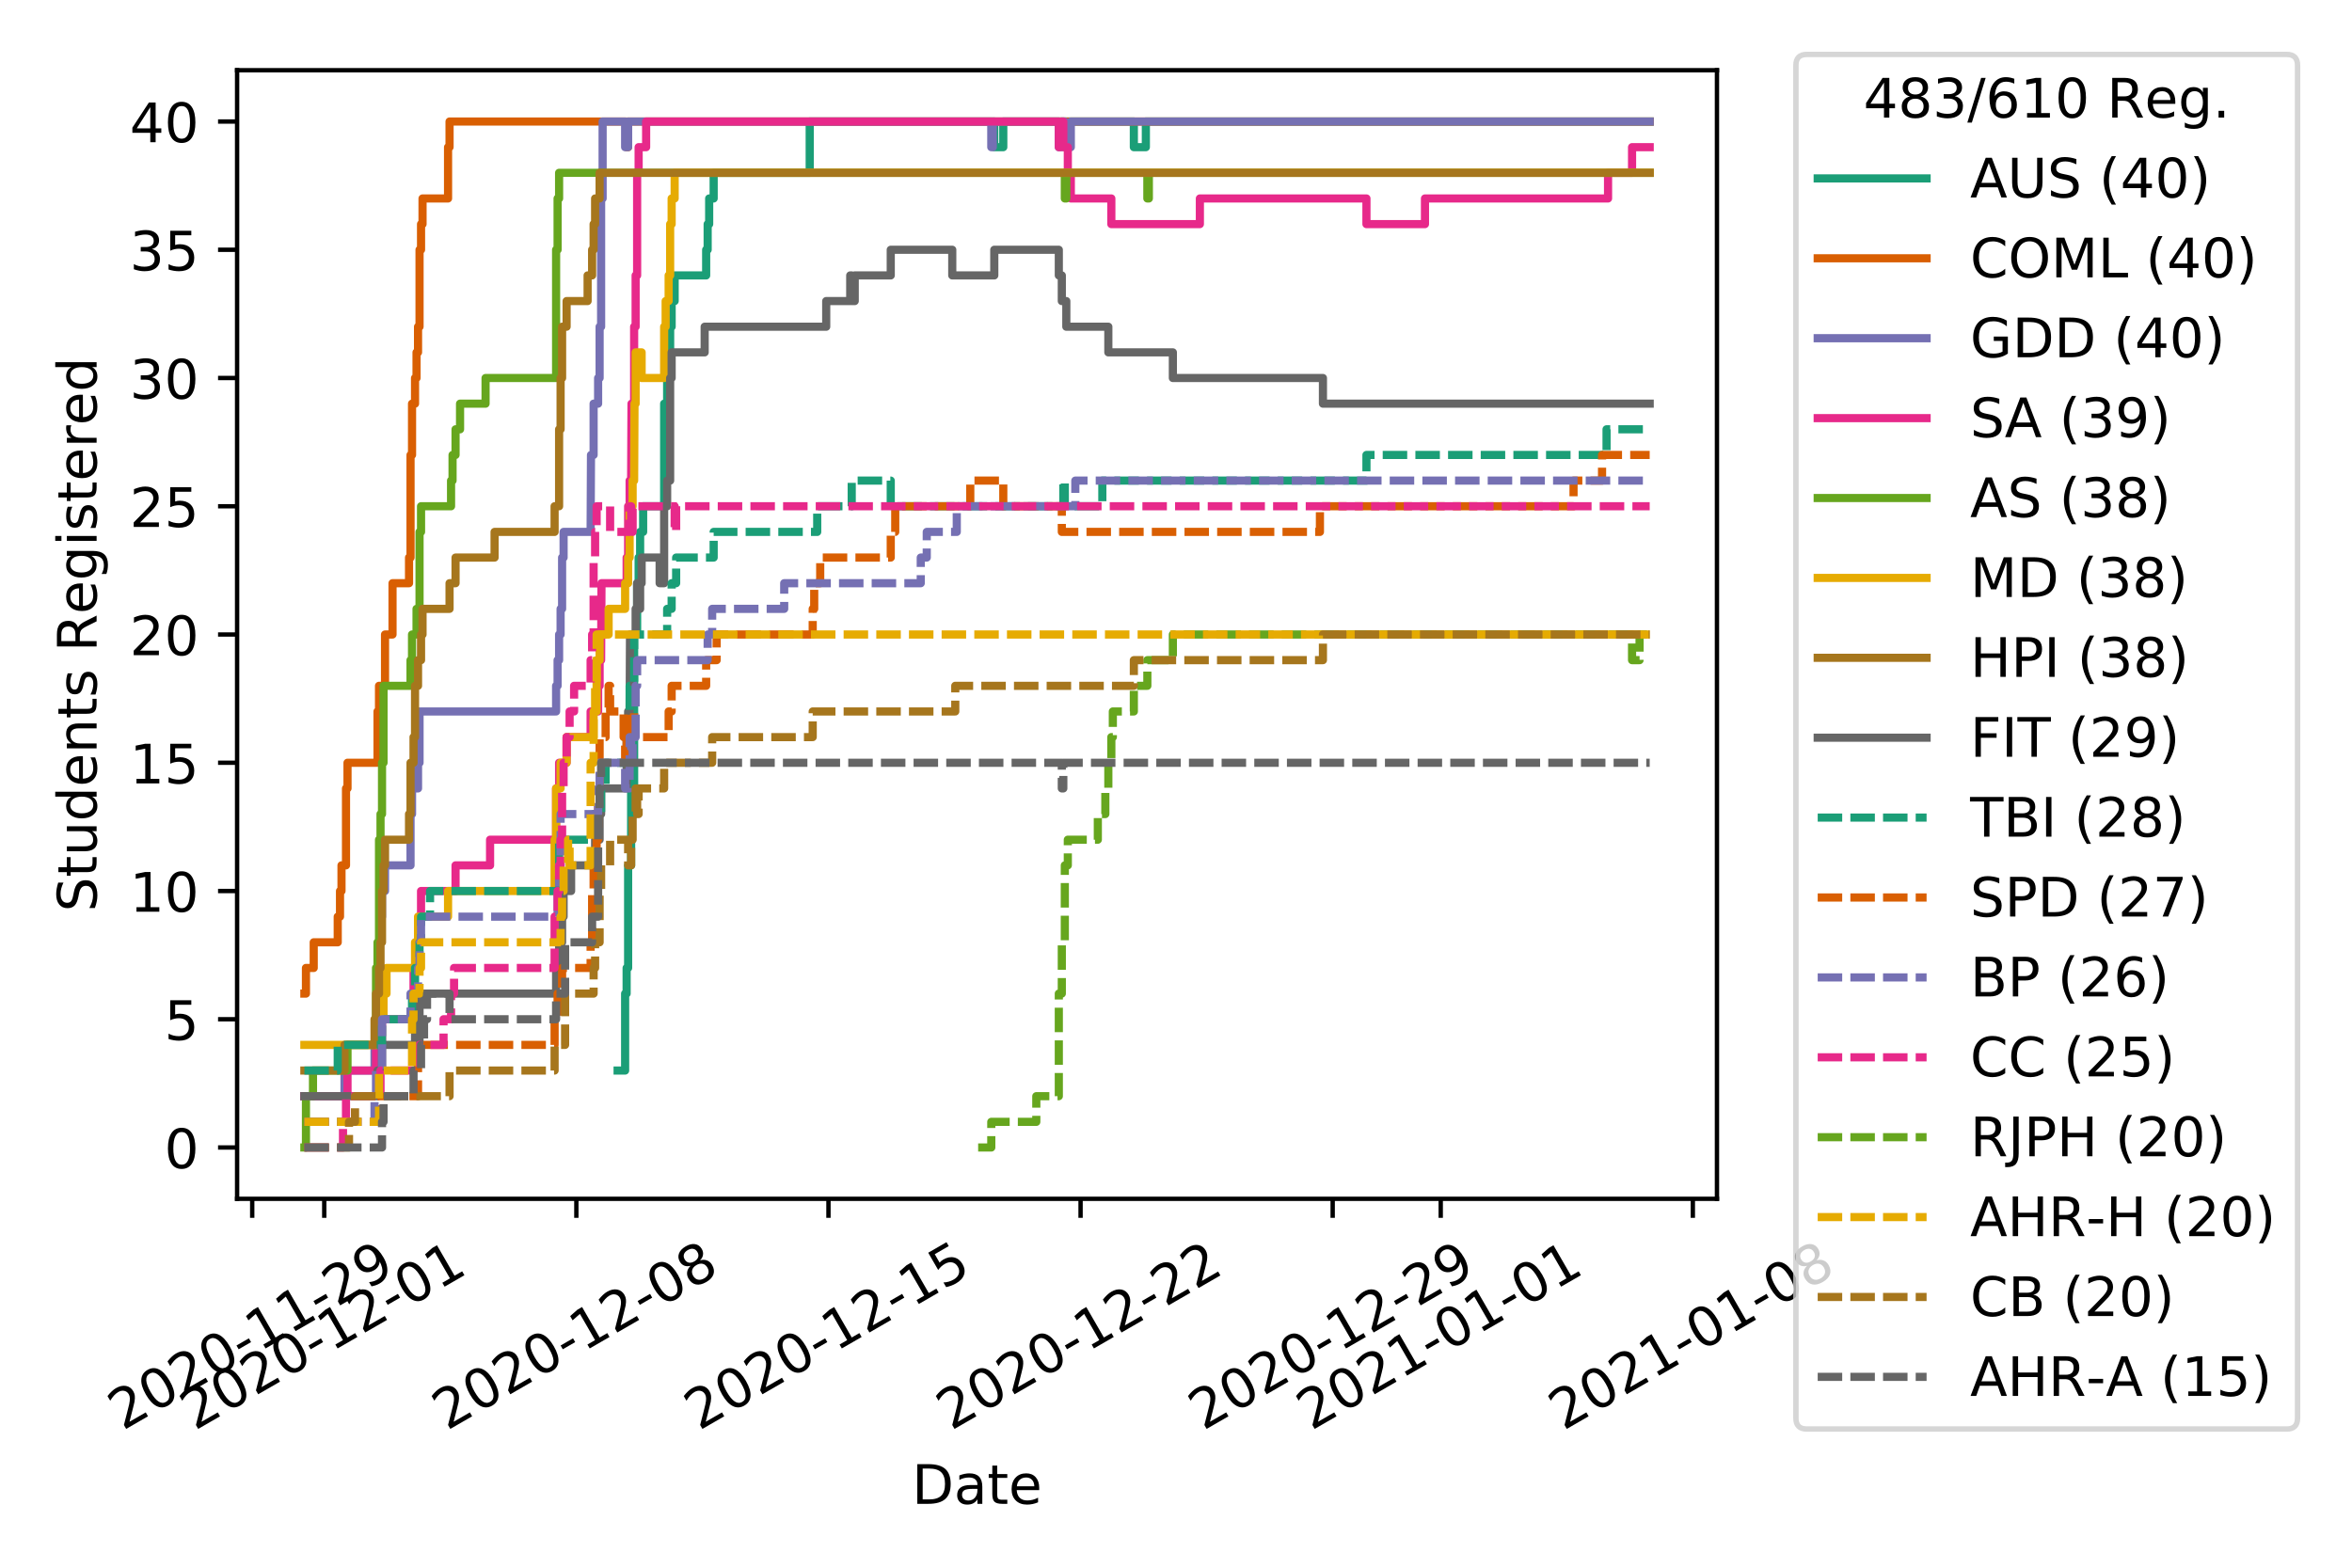 <?xml version="1.0" encoding="utf-8" standalone="no"?>
<!DOCTYPE svg PUBLIC "-//W3C//DTD SVG 1.1//EN"
  "http://www.w3.org/Graphics/SVG/1.1/DTD/svg11.dtd">
<!-- Created with matplotlib (https://matplotlib.org/) -->
<svg height="288pt" version="1.1" viewBox="0 0 432 288" width="432pt" xmlns="http://www.w3.org/2000/svg" xmlns:xlink="http://www.w3.org/1999/xlink">
 <defs>
  <style type="text/css">
*{stroke-linecap:butt;stroke-linejoin:round;}
  </style>
 </defs>
 <g id="figure_1">
  <g id="patch_1">
   <path d="M 0 288 
L 432 288 
L 432 0 
L 0 0 
z
" style="fill:#ffffff;"/>
  </g>
  <g id="axes_1">
   <g id="patch_2">
    <path d="M 43.55 220.231 
L 315.36 220.231 
L 315.36 12.9 
L 43.55 12.9 
z
" style="fill:#ffffff;"/>
   </g>
   <g id="matplotlib.axis_1">
    <g id="xtick_1">
     <g id="line2d_1">
      <defs>
       <path d="M 0 0 
L 0 3.5 
" id="mea522a0841" style="stroke:#000000;stroke-width:0.8;"/>
      </defs>
      <g>
       <use style="stroke:#000000;stroke-width:0.8;" x="46.325" xlink:href="#mea522a0841" y="220.231"/>
      </g>
     </g>
     <g id="text_1">
      <!-- 2020-11-29 -->
      <defs>
       <path d="M 19.188 8.297 
L 53.609 8.297 
L 53.609 0 
L 7.328 0 
L 7.328 8.297 
Q 12.938 14.109 22.625 23.891 
Q 32.328 33.688 34.812 36.531 
Q 39.547 41.844 41.422 45.531 
Q 43.312 49.219 43.312 52.781 
Q 43.312 58.594 39.234 62.25 
Q 35.156 65.922 28.609 65.922 
Q 23.969 65.922 18.812 64.312 
Q 13.672 62.703 7.812 59.422 
L 7.812 69.391 
Q 13.766 71.781 18.938 73 
Q 24.125 74.219 28.422 74.219 
Q 39.75 74.219 46.484 68.547 
Q 53.219 62.891 53.219 53.422 
Q 53.219 48.922 51.531 44.891 
Q 49.859 40.875 45.406 35.406 
Q 44.188 33.984 37.641 27.219 
Q 31.109 20.453 19.188 8.297 
z
" id="DejaVuSans-50"/>
       <path d="M 31.781 66.406 
Q 24.172 66.406 20.328 58.906 
Q 16.5 51.422 16.5 36.375 
Q 16.5 21.391 20.328 13.891 
Q 24.172 6.391 31.781 6.391 
Q 39.453 6.391 43.281 13.891 
Q 47.125 21.391 47.125 36.375 
Q 47.125 51.422 43.281 58.906 
Q 39.453 66.406 31.781 66.406 
z
M 31.781 74.219 
Q 44.047 74.219 50.516 64.516 
Q 56.984 54.828 56.984 36.375 
Q 56.984 17.969 50.516 8.266 
Q 44.047 -1.422 31.781 -1.422 
Q 19.531 -1.422 13.062 8.266 
Q 6.594 17.969 6.594 36.375 
Q 6.594 54.828 13.062 64.516 
Q 19.531 74.219 31.781 74.219 
z
" id="DejaVuSans-48"/>
       <path d="M 4.891 31.391 
L 31.203 31.391 
L 31.203 23.391 
L 4.891 23.391 
z
" id="DejaVuSans-45"/>
       <path d="M 12.406 8.297 
L 28.516 8.297 
L 28.516 63.922 
L 10.984 60.406 
L 10.984 69.391 
L 28.422 72.906 
L 38.281 72.906 
L 38.281 8.297 
L 54.391 8.297 
L 54.391 0 
L 12.406 0 
z
" id="DejaVuSans-49"/>
       <path d="M 10.984 1.516 
L 10.984 10.5 
Q 14.703 8.734 18.5 7.812 
Q 22.312 6.891 25.984 6.891 
Q 35.75 6.891 40.891 13.453 
Q 46.047 20.016 46.781 33.406 
Q 43.953 29.203 39.594 26.953 
Q 35.25 24.703 29.984 24.703 
Q 19.047 24.703 12.672 31.312 
Q 6.297 37.938 6.297 49.422 
Q 6.297 60.641 12.938 67.422 
Q 19.578 74.219 30.609 74.219 
Q 43.266 74.219 49.922 64.516 
Q 56.594 54.828 56.594 36.375 
Q 56.594 19.141 48.406 8.859 
Q 40.234 -1.422 26.422 -1.422 
Q 22.703 -1.422 18.891 -0.688 
Q 15.094 0.047 10.984 1.516 
z
M 30.609 32.422 
Q 37.25 32.422 41.125 36.953 
Q 45.016 41.5 45.016 49.422 
Q 45.016 57.281 41.125 61.844 
Q 37.25 66.406 30.609 66.406 
Q 23.969 66.406 20.094 61.844 
Q 16.219 57.281 16.219 49.422 
Q 16.219 41.5 20.094 36.953 
Q 23.969 32.422 30.609 32.422 
z
" id="DejaVuSans-57"/>
      </defs>
      <g transform="translate(22.54 262.869)rotate(-30)scale(0.1 -0.1)">
       <use xlink:href="#DejaVuSans-50"/>
       <use x="63.623" xlink:href="#DejaVuSans-48"/>
       <use x="127.246" xlink:href="#DejaVuSans-50"/>
       <use x="190.869" xlink:href="#DejaVuSans-48"/>
       <use x="254.492" xlink:href="#DejaVuSans-45"/>
       <use x="290.576" xlink:href="#DejaVuSans-49"/>
       <use x="354.199" xlink:href="#DejaVuSans-49"/>
       <use x="417.822" xlink:href="#DejaVuSans-45"/>
       <use x="453.906" xlink:href="#DejaVuSans-50"/>
       <use x="517.529" xlink:href="#DejaVuSans-57"/>
      </g>
     </g>
    </g>
    <g id="xtick_2">
     <g id="line2d_2">
      <g>
       <use style="stroke:#000000;stroke-width:0.8;" x="59.555" xlink:href="#mea522a0841" y="220.231"/>
      </g>
     </g>
     <g id="text_2">
      <!-- 2020-12-01 -->
      <g transform="translate(35.77 262.869)rotate(-30)scale(0.1 -0.1)">
       <use xlink:href="#DejaVuSans-50"/>
       <use x="63.623" xlink:href="#DejaVuSans-48"/>
       <use x="127.246" xlink:href="#DejaVuSans-50"/>
       <use x="190.869" xlink:href="#DejaVuSans-48"/>
       <use x="254.492" xlink:href="#DejaVuSans-45"/>
       <use x="290.576" xlink:href="#DejaVuSans-49"/>
       <use x="354.199" xlink:href="#DejaVuSans-50"/>
       <use x="417.822" xlink:href="#DejaVuSans-45"/>
       <use x="453.906" xlink:href="#DejaVuSans-48"/>
       <use x="517.529" xlink:href="#DejaVuSans-49"/>
      </g>
     </g>
    </g>
    <g id="xtick_3">
     <g id="line2d_3">
      <g>
       <use style="stroke:#000000;stroke-width:0.8;" x="105.861" xlink:href="#mea522a0841" y="220.231"/>
      </g>
     </g>
     <g id="text_3">
      <!-- 2020-12-08 -->
      <defs>
       <path d="M 31.781 34.625 
Q 24.75 34.625 20.719 30.859 
Q 16.703 27.094 16.703 20.516 
Q 16.703 13.922 20.719 10.156 
Q 24.75 6.391 31.781 6.391 
Q 38.812 6.391 42.859 10.172 
Q 46.922 13.969 46.922 20.516 
Q 46.922 27.094 42.891 30.859 
Q 38.875 34.625 31.781 34.625 
z
M 21.922 38.812 
Q 15.578 40.375 12.031 44.719 
Q 8.5 49.078 8.5 55.328 
Q 8.5 64.062 14.719 69.141 
Q 20.953 74.219 31.781 74.219 
Q 42.672 74.219 48.875 69.141 
Q 55.078 64.062 55.078 55.328 
Q 55.078 49.078 51.531 44.719 
Q 48 40.375 41.703 38.812 
Q 48.828 37.156 52.797 32.312 
Q 56.781 27.484 56.781 20.516 
Q 56.781 9.906 50.312 4.234 
Q 43.844 -1.422 31.781 -1.422 
Q 19.734 -1.422 13.25 4.234 
Q 6.781 9.906 6.781 20.516 
Q 6.781 27.484 10.781 32.312 
Q 14.797 37.156 21.922 38.812 
z
M 18.312 54.391 
Q 18.312 48.734 21.844 45.562 
Q 25.391 42.391 31.781 42.391 
Q 38.141 42.391 41.719 45.562 
Q 45.312 48.734 45.312 54.391 
Q 45.312 60.062 41.719 63.234 
Q 38.141 66.406 31.781 66.406 
Q 25.391 66.406 21.844 63.234 
Q 18.312 60.062 18.312 54.391 
z
" id="DejaVuSans-56"/>
      </defs>
      <g transform="translate(82.076 262.869)rotate(-30)scale(0.1 -0.1)">
       <use xlink:href="#DejaVuSans-50"/>
       <use x="63.623" xlink:href="#DejaVuSans-48"/>
       <use x="127.246" xlink:href="#DejaVuSans-50"/>
       <use x="190.869" xlink:href="#DejaVuSans-48"/>
       <use x="254.492" xlink:href="#DejaVuSans-45"/>
       <use x="290.576" xlink:href="#DejaVuSans-49"/>
       <use x="354.199" xlink:href="#DejaVuSans-50"/>
       <use x="417.822" xlink:href="#DejaVuSans-45"/>
       <use x="453.906" xlink:href="#DejaVuSans-48"/>
       <use x="517.529" xlink:href="#DejaVuSans-56"/>
      </g>
     </g>
    </g>
    <g id="xtick_4">
     <g id="line2d_4">
      <g>
       <use style="stroke:#000000;stroke-width:0.8;" x="152.166" xlink:href="#mea522a0841" y="220.231"/>
      </g>
     </g>
     <g id="text_4">
      <!-- 2020-12-15 -->
      <defs>
       <path d="M 10.797 72.906 
L 49.516 72.906 
L 49.516 64.594 
L 19.828 64.594 
L 19.828 46.734 
Q 21.969 47.469 24.109 47.828 
Q 26.266 48.188 28.422 48.188 
Q 40.625 48.188 47.75 41.5 
Q 54.891 34.812 54.891 23.391 
Q 54.891 11.625 47.562 5.094 
Q 40.234 -1.422 26.906 -1.422 
Q 22.312 -1.422 17.547 -0.641 
Q 12.797 0.141 7.719 1.703 
L 7.719 11.625 
Q 12.109 9.234 16.797 8.062 
Q 21.484 6.891 26.703 6.891 
Q 35.156 6.891 40.078 11.328 
Q 45.016 15.766 45.016 23.391 
Q 45.016 31 40.078 35.438 
Q 35.156 39.891 26.703 39.891 
Q 22.75 39.891 18.812 39.016 
Q 14.891 38.141 10.797 36.281 
z
" id="DejaVuSans-53"/>
      </defs>
      <g transform="translate(128.381 262.869)rotate(-30)scale(0.1 -0.1)">
       <use xlink:href="#DejaVuSans-50"/>
       <use x="63.623" xlink:href="#DejaVuSans-48"/>
       <use x="127.246" xlink:href="#DejaVuSans-50"/>
       <use x="190.869" xlink:href="#DejaVuSans-48"/>
       <use x="254.492" xlink:href="#DejaVuSans-45"/>
       <use x="290.576" xlink:href="#DejaVuSans-49"/>
       <use x="354.199" xlink:href="#DejaVuSans-50"/>
       <use x="417.822" xlink:href="#DejaVuSans-45"/>
       <use x="453.906" xlink:href="#DejaVuSans-49"/>
       <use x="517.529" xlink:href="#DejaVuSans-53"/>
      </g>
     </g>
    </g>
    <g id="xtick_5">
     <g id="line2d_5">
      <g>
       <use style="stroke:#000000;stroke-width:0.8;" x="198.472" xlink:href="#mea522a0841" y="220.231"/>
      </g>
     </g>
     <g id="text_5">
      <!-- 2020-12-22 -->
      <g transform="translate(174.687 262.869)rotate(-30)scale(0.1 -0.1)">
       <use xlink:href="#DejaVuSans-50"/>
       <use x="63.623" xlink:href="#DejaVuSans-48"/>
       <use x="127.246" xlink:href="#DejaVuSans-50"/>
       <use x="190.869" xlink:href="#DejaVuSans-48"/>
       <use x="254.492" xlink:href="#DejaVuSans-45"/>
       <use x="290.576" xlink:href="#DejaVuSans-49"/>
       <use x="354.199" xlink:href="#DejaVuSans-50"/>
       <use x="417.822" xlink:href="#DejaVuSans-45"/>
       <use x="453.906" xlink:href="#DejaVuSans-50"/>
       <use x="517.529" xlink:href="#DejaVuSans-50"/>
      </g>
     </g>
    </g>
    <g id="xtick_6">
     <g id="line2d_6">
      <g>
       <use style="stroke:#000000;stroke-width:0.8;" x="244.778" xlink:href="#mea522a0841" y="220.231"/>
      </g>
     </g>
     <g id="text_6">
      <!-- 2020-12-29 -->
      <g transform="translate(220.993 262.869)rotate(-30)scale(0.1 -0.1)">
       <use xlink:href="#DejaVuSans-50"/>
       <use x="63.623" xlink:href="#DejaVuSans-48"/>
       <use x="127.246" xlink:href="#DejaVuSans-50"/>
       <use x="190.869" xlink:href="#DejaVuSans-48"/>
       <use x="254.492" xlink:href="#DejaVuSans-45"/>
       <use x="290.576" xlink:href="#DejaVuSans-49"/>
       <use x="354.199" xlink:href="#DejaVuSans-50"/>
       <use x="417.822" xlink:href="#DejaVuSans-45"/>
       <use x="453.906" xlink:href="#DejaVuSans-50"/>
       <use x="517.529" xlink:href="#DejaVuSans-57"/>
      </g>
     </g>
    </g>
    <g id="xtick_7">
     <g id="line2d_7">
      <g>
       <use style="stroke:#000000;stroke-width:0.8;" x="264.623" xlink:href="#mea522a0841" y="220.231"/>
      </g>
     </g>
     <g id="text_7">
      <!-- 2021-01-01 -->
      <g transform="translate(240.838 262.869)rotate(-30)scale(0.1 -0.1)">
       <use xlink:href="#DejaVuSans-50"/>
       <use x="63.623" xlink:href="#DejaVuSans-48"/>
       <use x="127.246" xlink:href="#DejaVuSans-50"/>
       <use x="190.869" xlink:href="#DejaVuSans-49"/>
       <use x="254.492" xlink:href="#DejaVuSans-45"/>
       <use x="290.576" xlink:href="#DejaVuSans-48"/>
       <use x="354.199" xlink:href="#DejaVuSans-49"/>
       <use x="417.822" xlink:href="#DejaVuSans-45"/>
       <use x="453.906" xlink:href="#DejaVuSans-48"/>
       <use x="517.529" xlink:href="#DejaVuSans-49"/>
      </g>
     </g>
    </g>
    <g id="xtick_8">
     <g id="line2d_8">
      <g>
       <use style="stroke:#000000;stroke-width:0.8;" x="310.929" xlink:href="#mea522a0841" y="220.231"/>
      </g>
     </g>
     <g id="text_8">
      <!-- 2021-01-08 -->
      <g transform="translate(287.144 262.869)rotate(-30)scale(0.1 -0.1)">
       <use xlink:href="#DejaVuSans-50"/>
       <use x="63.623" xlink:href="#DejaVuSans-48"/>
       <use x="127.246" xlink:href="#DejaVuSans-50"/>
       <use x="190.869" xlink:href="#DejaVuSans-49"/>
       <use x="254.492" xlink:href="#DejaVuSans-45"/>
       <use x="290.576" xlink:href="#DejaVuSans-48"/>
       <use x="354.199" xlink:href="#DejaVuSans-49"/>
       <use x="417.822" xlink:href="#DejaVuSans-45"/>
       <use x="453.906" xlink:href="#DejaVuSans-48"/>
       <use x="517.529" xlink:href="#DejaVuSans-56"/>
      </g>
     </g>
    </g>
    <g id="text_9">
     <!-- Date -->
     <defs>
      <path d="M 19.672 64.797 
L 19.672 8.109 
L 31.594 8.109 
Q 46.688 8.109 53.688 14.938 
Q 60.688 21.781 60.688 36.531 
Q 60.688 51.172 53.688 57.984 
Q 46.688 64.797 31.594 64.797 
z
M 9.812 72.906 
L 30.078 72.906 
Q 51.266 72.906 61.172 64.094 
Q 71.094 55.281 71.094 36.531 
Q 71.094 17.672 61.125 8.828 
Q 51.172 0 30.078 0 
L 9.812 0 
z
" id="DejaVuSans-68"/>
      <path d="M 34.281 27.484 
Q 23.391 27.484 19.188 25 
Q 14.984 22.516 14.984 16.5 
Q 14.984 11.719 18.141 8.906 
Q 21.297 6.109 26.703 6.109 
Q 34.188 6.109 38.703 11.406 
Q 43.219 16.703 43.219 25.484 
L 43.219 27.484 
z
M 52.203 31.203 
L 52.203 0 
L 43.219 0 
L 43.219 8.297 
Q 40.141 3.328 35.547 0.953 
Q 30.953 -1.422 24.312 -1.422 
Q 15.922 -1.422 10.953 3.297 
Q 6 8.016 6 15.922 
Q 6 25.141 12.172 29.828 
Q 18.359 34.516 30.609 34.516 
L 43.219 34.516 
L 43.219 35.406 
Q 43.219 41.609 39.141 45 
Q 35.062 48.391 27.688 48.391 
Q 23 48.391 18.547 47.266 
Q 14.109 46.141 10.016 43.891 
L 10.016 52.203 
Q 14.938 54.109 19.578 55.047 
Q 24.219 56 28.609 56 
Q 40.484 56 46.344 49.844 
Q 52.203 43.703 52.203 31.203 
z
" id="DejaVuSans-97"/>
      <path d="M 18.312 70.219 
L 18.312 54.688 
L 36.812 54.688 
L 36.812 47.703 
L 18.312 47.703 
L 18.312 18.016 
Q 18.312 11.328 20.141 9.422 
Q 21.969 7.516 27.594 7.516 
L 36.812 7.516 
L 36.812 0 
L 27.594 0 
Q 17.188 0 13.234 3.875 
Q 9.281 7.766 9.281 18.016 
L 9.281 47.703 
L 2.688 47.703 
L 2.688 54.688 
L 9.281 54.688 
L 9.281 70.219 
z
" id="DejaVuSans-116"/>
      <path d="M 56.203 29.594 
L 56.203 25.203 
L 14.891 25.203 
Q 15.484 15.922 20.484 11.062 
Q 25.484 6.203 34.422 6.203 
Q 39.594 6.203 44.453 7.469 
Q 49.312 8.734 54.109 11.281 
L 54.109 2.781 
Q 49.266 0.734 44.188 -0.344 
Q 39.109 -1.422 33.891 -1.422 
Q 20.797 -1.422 13.156 6.188 
Q 5.516 13.812 5.516 26.812 
Q 5.516 40.234 12.766 48.109 
Q 20.016 56 32.328 56 
Q 43.359 56 49.781 48.891 
Q 56.203 41.797 56.203 29.594 
z
M 47.219 32.234 
Q 47.125 39.594 43.094 43.984 
Q 39.062 48.391 32.422 48.391 
Q 24.906 48.391 20.391 44.141 
Q 15.875 39.891 15.188 32.172 
z
" id="DejaVuSans-101"/>
     </defs>
     <g transform="translate(167.504 276.269)scale(0.1 -0.1)">
      <use xlink:href="#DejaVuSans-68"/>
      <use x="77.002" xlink:href="#DejaVuSans-97"/>
      <use x="138.281" xlink:href="#DejaVuSans-116"/>
      <use x="177.49" xlink:href="#DejaVuSans-101"/>
     </g>
    </g>
   </g>
   <g id="matplotlib.axis_2">
    <g id="ytick_1">
     <g id="line2d_9">
      <defs>
       <path d="M 0 0 
L -3.5 0 
" id="m46c2bf21ea" style="stroke:#000000;stroke-width:0.8;"/>
      </defs>
      <g>
       <use style="stroke:#000000;stroke-width:0.8;" x="43.55" xlink:href="#m46c2bf21ea" y="210.807"/>
      </g>
     </g>
     <g id="text_10">
      <!-- 0 -->
      <g transform="translate(30.188 214.606)scale(0.1 -0.1)">
       <use xlink:href="#DejaVuSans-48"/>
      </g>
     </g>
    </g>
    <g id="ytick_2">
     <g id="line2d_10">
      <g>
       <use style="stroke:#000000;stroke-width:0.8;" x="43.55" xlink:href="#m46c2bf21ea" y="187.246"/>
      </g>
     </g>
     <g id="text_11">
      <!-- 5 -->
      <g transform="translate(30.188 191.046)scale(0.1 -0.1)">
       <use xlink:href="#DejaVuSans-53"/>
      </g>
     </g>
    </g>
    <g id="ytick_3">
     <g id="line2d_11">
      <g>
       <use style="stroke:#000000;stroke-width:0.8;" x="43.55" xlink:href="#m46c2bf21ea" y="163.686"/>
      </g>
     </g>
     <g id="text_12">
      <!-- 10 -->
      <g transform="translate(23.825 167.485)scale(0.1 -0.1)">
       <use xlink:href="#DejaVuSans-49"/>
       <use x="63.623" xlink:href="#DejaVuSans-48"/>
      </g>
     </g>
    </g>
    <g id="ytick_4">
     <g id="line2d_12">
      <g>
       <use style="stroke:#000000;stroke-width:0.8;" x="43.55" xlink:href="#m46c2bf21ea" y="140.126"/>
      </g>
     </g>
     <g id="text_13">
      <!-- 15 -->
      <g transform="translate(23.825 143.925)scale(0.1 -0.1)">
       <use xlink:href="#DejaVuSans-49"/>
       <use x="63.623" xlink:href="#DejaVuSans-53"/>
      </g>
     </g>
    </g>
    <g id="ytick_5">
     <g id="line2d_13">
      <g>
       <use style="stroke:#000000;stroke-width:0.8;" x="43.55" xlink:href="#m46c2bf21ea" y="116.565"/>
      </g>
     </g>
     <g id="text_14">
      <!-- 20 -->
      <g transform="translate(23.825 120.365)scale(0.1 -0.1)">
       <use xlink:href="#DejaVuSans-50"/>
       <use x="63.623" xlink:href="#DejaVuSans-48"/>
      </g>
     </g>
    </g>
    <g id="ytick_6">
     <g id="line2d_14">
      <g>
       <use style="stroke:#000000;stroke-width:0.8;" x="43.55" xlink:href="#m46c2bf21ea" y="93.005"/>
      </g>
     </g>
     <g id="text_15">
      <!-- 25 -->
      <g transform="translate(23.825 96.804)scale(0.1 -0.1)">
       <use xlink:href="#DejaVuSans-50"/>
       <use x="63.623" xlink:href="#DejaVuSans-53"/>
      </g>
     </g>
    </g>
    <g id="ytick_7">
     <g id="line2d_15">
      <g>
       <use style="stroke:#000000;stroke-width:0.8;" x="43.55" xlink:href="#m46c2bf21ea" y="69.445"/>
      </g>
     </g>
     <g id="text_16">
      <!-- 30 -->
      <defs>
       <path d="M 40.578 39.312 
Q 47.656 37.797 51.625 33 
Q 55.609 28.219 55.609 21.188 
Q 55.609 10.406 48.188 4.484 
Q 40.766 -1.422 27.094 -1.422 
Q 22.516 -1.422 17.656 -0.516 
Q 12.797 0.391 7.625 2.203 
L 7.625 11.719 
Q 11.719 9.328 16.594 8.109 
Q 21.484 6.891 26.812 6.891 
Q 36.078 6.891 40.938 10.547 
Q 45.797 14.203 45.797 21.188 
Q 45.797 27.641 41.281 31.266 
Q 36.766 34.906 28.719 34.906 
L 20.219 34.906 
L 20.219 43.016 
L 29.109 43.016 
Q 36.375 43.016 40.234 45.922 
Q 44.094 48.828 44.094 54.297 
Q 44.094 59.906 40.109 62.906 
Q 36.141 65.922 28.719 65.922 
Q 24.656 65.922 20.016 65.031 
Q 15.375 64.156 9.812 62.312 
L 9.812 71.094 
Q 15.438 72.656 20.344 73.438 
Q 25.25 74.219 29.594 74.219 
Q 40.828 74.219 47.359 69.109 
Q 53.906 64.016 53.906 55.328 
Q 53.906 49.266 50.438 45.094 
Q 46.969 40.922 40.578 39.312 
z
" id="DejaVuSans-51"/>
      </defs>
      <g transform="translate(23.825 73.244)scale(0.1 -0.1)">
       <use xlink:href="#DejaVuSans-51"/>
       <use x="63.623" xlink:href="#DejaVuSans-48"/>
      </g>
     </g>
    </g>
    <g id="ytick_8">
     <g id="line2d_16">
      <g>
       <use style="stroke:#000000;stroke-width:0.8;" x="43.55" xlink:href="#m46c2bf21ea" y="45.884"/>
      </g>
     </g>
     <g id="text_17">
      <!-- 35 -->
      <g transform="translate(23.825 49.684)scale(0.1 -0.1)">
       <use xlink:href="#DejaVuSans-51"/>
       <use x="63.623" xlink:href="#DejaVuSans-53"/>
      </g>
     </g>
    </g>
    <g id="ytick_9">
     <g id="line2d_17">
      <g>
       <use style="stroke:#000000;stroke-width:0.8;" x="43.55" xlink:href="#m46c2bf21ea" y="22.324"/>
      </g>
     </g>
     <g id="text_18">
      <!-- 40 -->
      <defs>
       <path d="M 37.797 64.312 
L 12.891 25.391 
L 37.797 25.391 
z
M 35.203 72.906 
L 47.609 72.906 
L 47.609 25.391 
L 58.016 25.391 
L 58.016 17.188 
L 47.609 17.188 
L 47.609 0 
L 37.797 0 
L 37.797 17.188 
L 4.891 17.188 
L 4.891 26.703 
z
" id="DejaVuSans-52"/>
      </defs>
      <g transform="translate(23.825 26.123)scale(0.1 -0.1)">
       <use xlink:href="#DejaVuSans-52"/>
       <use x="63.623" xlink:href="#DejaVuSans-48"/>
      </g>
     </g>
    </g>
    <g id="text_19">
     <!-- Students Registered -->
     <defs>
      <path d="M 53.516 70.516 
L 53.516 60.891 
Q 47.906 63.578 42.922 64.891 
Q 37.938 66.219 33.297 66.219 
Q 25.25 66.219 20.875 63.094 
Q 16.5 59.969 16.5 54.203 
Q 16.5 49.359 19.406 46.891 
Q 22.312 44.438 30.422 42.922 
L 36.375 41.703 
Q 47.406 39.594 52.656 34.297 
Q 57.906 29 57.906 20.125 
Q 57.906 9.516 50.797 4.047 
Q 43.703 -1.422 29.984 -1.422 
Q 24.812 -1.422 18.969 -0.25 
Q 13.141 0.922 6.891 3.219 
L 6.891 13.375 
Q 12.891 10.016 18.656 8.297 
Q 24.422 6.594 29.984 6.594 
Q 38.422 6.594 43.016 9.906 
Q 47.609 13.234 47.609 19.391 
Q 47.609 24.75 44.312 27.781 
Q 41.016 30.812 33.5 32.328 
L 27.484 33.5 
Q 16.453 35.688 11.516 40.375 
Q 6.594 45.062 6.594 53.422 
Q 6.594 63.094 13.406 68.656 
Q 20.219 74.219 32.172 74.219 
Q 37.312 74.219 42.625 73.281 
Q 47.953 72.359 53.516 70.516 
z
" id="DejaVuSans-83"/>
      <path d="M 8.5 21.578 
L 8.5 54.688 
L 17.484 54.688 
L 17.484 21.922 
Q 17.484 14.156 20.5 10.266 
Q 23.531 6.391 29.594 6.391 
Q 36.859 6.391 41.078 11.031 
Q 45.312 15.672 45.312 23.688 
L 45.312 54.688 
L 54.297 54.688 
L 54.297 0 
L 45.312 0 
L 45.312 8.406 
Q 42.047 3.422 37.719 1 
Q 33.406 -1.422 27.688 -1.422 
Q 18.266 -1.422 13.375 4.438 
Q 8.5 10.297 8.5 21.578 
z
M 31.109 56 
z
" id="DejaVuSans-117"/>
      <path d="M 45.406 46.391 
L 45.406 75.984 
L 54.391 75.984 
L 54.391 0 
L 45.406 0 
L 45.406 8.203 
Q 42.578 3.328 38.25 0.953 
Q 33.938 -1.422 27.875 -1.422 
Q 17.969 -1.422 11.734 6.484 
Q 5.516 14.406 5.516 27.297 
Q 5.516 40.188 11.734 48.094 
Q 17.969 56 27.875 56 
Q 33.938 56 38.25 53.625 
Q 42.578 51.266 45.406 46.391 
z
M 14.797 27.297 
Q 14.797 17.391 18.875 11.75 
Q 22.953 6.109 30.078 6.109 
Q 37.203 6.109 41.297 11.75 
Q 45.406 17.391 45.406 27.297 
Q 45.406 37.203 41.297 42.844 
Q 37.203 48.484 30.078 48.484 
Q 22.953 48.484 18.875 42.844 
Q 14.797 37.203 14.797 27.297 
z
" id="DejaVuSans-100"/>
      <path d="M 54.891 33.016 
L 54.891 0 
L 45.906 0 
L 45.906 32.719 
Q 45.906 40.484 42.875 44.328 
Q 39.844 48.188 33.797 48.188 
Q 26.516 48.188 22.312 43.547 
Q 18.109 38.922 18.109 30.906 
L 18.109 0 
L 9.078 0 
L 9.078 54.688 
L 18.109 54.688 
L 18.109 46.188 
Q 21.344 51.125 25.703 53.562 
Q 30.078 56 35.797 56 
Q 45.219 56 50.047 50.172 
Q 54.891 44.344 54.891 33.016 
z
" id="DejaVuSans-110"/>
      <path d="M 44.281 53.078 
L 44.281 44.578 
Q 40.484 46.531 36.375 47.5 
Q 32.281 48.484 27.875 48.484 
Q 21.188 48.484 17.844 46.438 
Q 14.5 44.391 14.5 40.281 
Q 14.5 37.156 16.891 35.375 
Q 19.281 33.594 26.516 31.984 
L 29.594 31.297 
Q 39.156 29.25 43.188 25.516 
Q 47.219 21.781 47.219 15.094 
Q 47.219 7.469 41.188 3.016 
Q 35.156 -1.422 24.609 -1.422 
Q 20.219 -1.422 15.453 -0.562 
Q 10.688 0.297 5.422 2 
L 5.422 11.281 
Q 10.406 8.688 15.234 7.391 
Q 20.062 6.109 24.812 6.109 
Q 31.156 6.109 34.562 8.281 
Q 37.984 10.453 37.984 14.406 
Q 37.984 18.062 35.516 20.016 
Q 33.062 21.969 24.703 23.781 
L 21.578 24.516 
Q 13.234 26.266 9.516 29.906 
Q 5.812 33.547 5.812 39.891 
Q 5.812 47.609 11.281 51.797 
Q 16.75 56 26.812 56 
Q 31.781 56 36.172 55.266 
Q 40.578 54.547 44.281 53.078 
z
" id="DejaVuSans-115"/>
      <path id="DejaVuSans-32"/>
      <path d="M 44.391 34.188 
Q 47.562 33.109 50.562 29.594 
Q 53.562 26.078 56.594 19.922 
L 66.609 0 
L 56 0 
L 46.688 18.703 
Q 43.062 26.031 39.672 28.422 
Q 36.281 30.812 30.422 30.812 
L 19.672 30.812 
L 19.672 0 
L 9.812 0 
L 9.812 72.906 
L 32.078 72.906 
Q 44.578 72.906 50.734 67.672 
Q 56.891 62.453 56.891 51.906 
Q 56.891 45.016 53.688 40.469 
Q 50.484 35.938 44.391 34.188 
z
M 19.672 64.797 
L 19.672 38.922 
L 32.078 38.922 
Q 39.203 38.922 42.844 42.219 
Q 46.484 45.516 46.484 51.906 
Q 46.484 58.297 42.844 61.547 
Q 39.203 64.797 32.078 64.797 
z
" id="DejaVuSans-82"/>
      <path d="M 45.406 27.984 
Q 45.406 37.75 41.375 43.109 
Q 37.359 48.484 30.078 48.484 
Q 22.859 48.484 18.828 43.109 
Q 14.797 37.75 14.797 27.984 
Q 14.797 18.266 18.828 12.891 
Q 22.859 7.516 30.078 7.516 
Q 37.359 7.516 41.375 12.891 
Q 45.406 18.266 45.406 27.984 
z
M 54.391 6.781 
Q 54.391 -7.172 48.188 -13.984 
Q 42 -20.797 29.203 -20.797 
Q 24.469 -20.797 20.266 -20.094 
Q 16.062 -19.391 12.109 -17.922 
L 12.109 -9.188 
Q 16.062 -11.328 19.922 -12.344 
Q 23.781 -13.375 27.781 -13.375 
Q 36.625 -13.375 41.016 -8.766 
Q 45.406 -4.156 45.406 5.172 
L 45.406 9.625 
Q 42.625 4.781 38.281 2.391 
Q 33.938 0 27.875 0 
Q 17.828 0 11.672 7.656 
Q 5.516 15.328 5.516 27.984 
Q 5.516 40.672 11.672 48.328 
Q 17.828 56 27.875 56 
Q 33.938 56 38.281 53.609 
Q 42.625 51.219 45.406 46.391 
L 45.406 54.688 
L 54.391 54.688 
z
" id="DejaVuSans-103"/>
      <path d="M 9.422 54.688 
L 18.406 54.688 
L 18.406 0 
L 9.422 0 
z
M 9.422 75.984 
L 18.406 75.984 
L 18.406 64.594 
L 9.422 64.594 
z
" id="DejaVuSans-105"/>
      <path d="M 41.109 46.297 
Q 39.594 47.172 37.812 47.578 
Q 36.031 48 33.891 48 
Q 26.266 48 22.188 43.047 
Q 18.109 38.094 18.109 28.812 
L 18.109 0 
L 9.078 0 
L 9.078 54.688 
L 18.109 54.688 
L 18.109 46.188 
Q 20.953 51.172 25.484 53.578 
Q 30.031 56 36.531 56 
Q 37.453 56 38.578 55.875 
Q 39.703 55.766 41.062 55.516 
z
" id="DejaVuSans-114"/>
     </defs>
     <g transform="translate(17.745 167.499)rotate(-90)scale(0.1 -0.1)">
      <use xlink:href="#DejaVuSans-83"/>
      <use x="63.477" xlink:href="#DejaVuSans-116"/>
      <use x="102.686" xlink:href="#DejaVuSans-117"/>
      <use x="166.064" xlink:href="#DejaVuSans-100"/>
      <use x="229.541" xlink:href="#DejaVuSans-101"/>
      <use x="291.064" xlink:href="#DejaVuSans-110"/>
      <use x="354.443" xlink:href="#DejaVuSans-116"/>
      <use x="393.652" xlink:href="#DejaVuSans-115"/>
      <use x="445.752" xlink:href="#DejaVuSans-32"/>
      <use x="477.539" xlink:href="#DejaVuSans-82"/>
      <use x="546.959" xlink:href="#DejaVuSans-101"/>
      <use x="608.482" xlink:href="#DejaVuSans-103"/>
      <use x="671.959" xlink:href="#DejaVuSans-105"/>
      <use x="699.742" xlink:href="#DejaVuSans-115"/>
      <use x="751.842" xlink:href="#DejaVuSans-116"/>
      <use x="791.051" xlink:href="#DejaVuSans-101"/>
      <use x="852.574" xlink:href="#DejaVuSans-114"/>
      <use x="893.656" xlink:href="#DejaVuSans-101"/>
      <use x="955.18" xlink:href="#DejaVuSans-100"/>
     </g>
    </g>
   </g>
   <g id="line2d_18">
    <path clip-path="url(#pb5113f9c1d)" d="M 113.441 196.67 
L 114.819 196.67 
L 114.819 182.534 
L 114.888 182.534 
L 115.095 182.534 
L 115.095 177.822 
L 115.164 177.822 
L 115.371 177.822 
L 115.371 158.974 
L 115.439 158.974 
L 115.922 158.974 
L 115.922 144.838 
L 115.991 144.838 
L 116.473 144.838 
L 116.473 116.565 
L 116.542 116.565 
L 117.024 116.565 
L 117.024 107.141 
L 117.093 107.141 
L 117.3 107.141 
L 117.3 102.429 
L 117.369 102.429 
L 117.576 102.429 
L 117.576 97.717 
L 117.645 97.717 
L 118.127 97.717 
L 118.127 93.005 
L 118.196 93.005 
L 121.986 93.005 
L 121.986 74.157 
L 122.055 74.157 
L 122.537 74.157 
L 122.537 69.445 
L 122.606 69.445 
L 123.088 69.445 
L 123.088 60.021 
L 123.157 60.021 
L 123.364 60.021 
L 123.364 55.309 
L 123.433 55.309 
L 123.915 55.309 
L 123.915 50.597 
L 123.984 50.597 
L 129.703 50.597 
L 129.703 45.884 
L 129.772 45.884 
L 129.979 45.884 
L 129.979 41.172 
L 130.048 41.172 
L 130.255 41.172 
L 130.255 36.46 
L 130.323 36.46 
L 131.081 36.46 
L 131.081 31.748 
L 131.15 31.748 
L 148.722 31.748 
L 148.722 22.324 
L 148.791 22.324 
L 182.624 22.324 
L 182.624 27.036 
L 182.693 27.036 
L 184.278 27.036 
L 184.278 22.324 
L 184.347 22.324 
L 208.258 22.324 
L 208.258 27.036 
L 208.326 27.036 
L 210.463 27.036 
L 210.463 22.324 
L 210.531 22.324 
L 303.005 22.324 
L 303.005 22.324 
" style="fill:none;stroke:#1b9e77;stroke-linecap:square;stroke-width:1.5;"/>
   </g>
   <g id="line2d_19">
    <path clip-path="url(#pb5113f9c1d)" d="M 55.905 182.534 
L 56.195 182.534 
L 56.195 177.822 
L 56.303 177.822 
L 57.622 177.822 
L 57.622 173.11 
L 62.032 173.11 
L 62.032 168.398 
L 62.45 168.398 
L 62.45 163.686 
L 62.519 163.686 
L 62.725 163.686 
L 62.725 158.974 
L 62.794 158.974 
L 63.552 158.974 
L 63.552 144.838 
L 63.621 144.838 
L 63.828 144.838 
L 63.828 140.126 
L 63.897 140.126 
L 69.341 140.126 
L 69.341 130.702 
L 69.409 130.702 
L 69.616 130.702 
L 69.616 125.99 
L 69.685 125.99 
L 69.892 125.99 
L 69.892 130.702 
L 69.961 130.702 
L 70.443 130.702 
L 70.443 125.99 
L 70.512 125.99 
L 70.719 125.99 
L 70.719 116.565 
L 70.788 116.565 
L 72.097 116.565 
L 72.097 107.141 
L 72.166 107.141 
L 75.129 107.141 
L 75.129 102.429 
L 75.198 102.429 
L 75.404 102.429 
L 75.404 83.581 
L 75.473 83.581 
L 75.68 83.581 
L 75.68 74.157 
L 75.749 74.157 
L 76.231 74.157 
L 76.231 69.445 
L 76.3 69.445 
L 76.507 69.445 
L 76.507 64.733 
L 76.576 64.733 
L 76.782 64.733 
L 76.782 60.021 
L 76.851 60.021 
L 77.058 60.021 
L 77.058 45.884 
L 77.127 45.884 
L 77.334 45.884 
L 77.334 41.172 
L 77.403 41.172 
L 77.609 41.172 
L 77.609 36.46 
L 77.678 36.46 
L 82.295 36.46 
L 82.295 27.036 
L 82.364 27.036 
L 82.571 27.036 
L 82.571 22.324 
L 82.64 22.324 
L 115.095 22.324 
L 115.095 27.036 
L 115.164 27.036 
L 115.371 27.036 
L 115.371 22.324 
L 115.439 22.324 
L 303.005 22.324 
L 303.005 22.324 
" style="fill:none;stroke:#d95f02;stroke-linecap:square;stroke-width:1.5;"/>
   </g>
   <g id="line2d_20">
    <path clip-path="url(#pb5113f9c1d)" d="M 55.905 201.383 
L 63.277 201.383 
L 63.277 196.67 
L 63.346 196.67 
L 68.789 196.67 
L 68.789 191.958 
L 68.858 191.958 
L 69.065 191.958 
L 69.065 187.246 
L 69.134 187.246 
L 69.341 187.246 
L 69.341 177.822 
L 69.409 177.822 
L 69.616 177.822 
L 69.616 173.11 
L 69.685 173.11 
L 69.892 173.11 
L 69.892 168.398 
L 69.961 168.398 
L 70.167 168.398 
L 70.167 163.686 
L 70.236 163.686 
L 70.719 163.686 
L 70.719 158.974 
L 70.788 158.974 
L 75.404 158.974 
L 75.404 149.55 
L 75.473 149.55 
L 75.68 149.55 
L 75.68 144.838 
L 75.749 144.838 
L 76.782 144.838 
L 76.782 140.126 
L 76.851 140.126 
L 77.058 140.126 
L 77.058 130.702 
L 77.127 130.702 
L 102.14 130.702 
L 102.14 125.99 
L 102.209 125.99 
L 102.416 125.99 
L 102.416 121.277 
L 102.485 121.277 
L 102.692 121.277 
L 102.692 116.565 
L 102.761 116.565 
L 102.967 116.565 
L 102.967 111.853 
L 103.036 111.853 
L 103.243 111.853 
L 103.243 102.429 
L 103.312 102.429 
L 103.519 102.429 
L 103.519 97.717 
L 103.587 97.717 
L 108.48 97.717 
L 108.549 83.581 
L 108.549 83.581 
L 109.031 83.581 
L 109.031 74.157 
L 109.1 74.157 
L 109.858 74.157 
L 109.858 69.445 
L 109.927 69.445 
L 110.134 69.445 
L 110.134 60.021 
L 110.203 60.021 
L 110.409 60.021 
L 110.409 36.46 
L 110.478 36.46 
L 110.685 36.46 
L 110.685 22.324 
L 110.754 22.324 
L 114.819 22.324 
L 114.819 27.036 
L 114.888 27.036 
L 115.371 27.036 
L 115.371 22.324 
L 115.439 22.324 
L 182.073 22.324 
L 182.073 27.036 
L 182.142 27.036 
L 182.348 27.036 
L 182.348 22.324 
L 182.417 22.324 
L 194.476 22.324 
L 194.476 27.036 
L 194.545 27.036 
L 195.027 27.036 
L 195.027 22.324 
L 195.096 22.324 
L 195.579 22.324 
L 195.579 27.036 
L 195.648 27.036 
L 196.681 27.036 
L 196.681 22.324 
L 196.75 22.324 
L 303.005 22.324 
L 303.005 22.324 
" style="fill:none;stroke:#7570b3;stroke-linecap:square;stroke-width:1.5;"/>
   </g>
   <g id="line2d_21">
    <path clip-path="url(#pb5113f9c1d)" d="M 55.905 201.383 
L 63.828 201.383 
L 63.828 196.67 
L 63.897 196.67 
L 69.065 196.67 
L 69.065 191.958 
L 69.134 191.958 
L 70.167 191.958 
L 70.167 187.246 
L 70.236 187.246 
L 75.956 187.246 
L 75.956 177.822 
L 76.024 177.822 
L 76.507 177.822 
L 76.507 173.11 
L 76.576 173.11 
L 77.058 173.11 
L 77.058 168.398 
L 77.127 168.398 
L 77.334 168.398 
L 77.334 163.686 
L 77.403 163.686 
L 83.673 163.686 
L 83.673 158.974 
L 83.742 158.974 
L 90.013 158.974 
L 90.013 154.262 
L 90.082 154.262 
L 102.14 154.262 
L 102.14 144.838 
L 102.209 144.838 
L 102.692 144.838 
L 102.692 140.126 
L 102.761 140.126 
L 104.07 140.126 
L 104.07 135.414 
L 104.139 135.414 
L 108.48 135.414 
L 108.48 130.702 
L 108.549 130.702 
L 109.858 130.702 
L 109.858 125.99 
L 109.927 125.99 
L 110.134 125.99 
L 110.134 121.277 
L 110.203 121.277 
L 110.409 121.277 
L 110.478 107.141 
L 110.478 107.141 
L 115.095 107.141 
L 115.095 102.429 
L 115.164 102.429 
L 115.371 102.429 
L 115.371 93.005 
L 115.439 93.005 
L 115.646 93.005 
L 115.646 88.293 
L 115.715 88.293 
L 115.922 88.293 
L 115.991 74.157 
L 115.991 74.157 
L 116.473 74.157 
L 116.473 60.021 
L 116.542 60.021 
L 116.749 60.021 
L 116.749 50.597 
L 116.818 50.597 
L 117.024 50.597 
L 117.024 31.748 
L 117.093 31.748 
L 117.3 31.748 
L 117.3 27.036 
L 117.369 27.036 
L 118.678 27.036 
L 118.678 22.324 
L 118.747 22.324 
L 194.476 22.324 
L 194.476 27.036 
L 194.545 27.036 
L 194.752 27.036 
L 194.752 22.324 
L 194.821 22.324 
L 195.303 22.324 
L 195.303 27.036 
L 195.372 27.036 
L 196.13 27.036 
L 196.13 31.748 
L 196.199 31.748 
L 196.681 31.748 
L 196.681 36.46 
L 196.75 36.46 
L 204.123 36.46 
L 204.123 41.172 
L 204.192 41.172 
L 220.385 41.172 
L 220.385 36.46 
L 220.454 36.46 
L 250.98 36.46 
L 250.98 41.172 
L 251.049 41.172 
L 261.73 41.172 
L 261.73 36.46 
L 261.798 36.46 
L 295.356 36.46 
L 295.356 31.748 
L 295.425 31.748 
L 299.766 31.748 
L 299.766 27.036 
L 299.835 27.036 
L 303.005 27.036 
L 303.005 27.036 
" style="fill:none;stroke:#e7298a;stroke-linecap:square;stroke-width:1.5;"/>
   </g>
   <g id="line2d_22">
    <path clip-path="url(#pb5113f9c1d)" d="M 55.905 210.807 
L 56.195 210.807 
L 56.195 201.383 
L 56.303 201.383 
L 57.488 201.383 
L 57.488 196.67 
L 57.599 196.67 
L 63.828 196.67 
L 63.828 191.958 
L 63.897 191.958 
L 69.065 191.958 
L 69.065 177.822 
L 69.134 177.822 
L 69.341 177.822 
L 69.341 173.11 
L 69.409 173.11 
L 69.616 173.11 
L 69.616 154.262 
L 69.685 154.262 
L 69.892 154.262 
L 69.892 149.55 
L 69.961 149.55 
L 70.167 149.55 
L 70.167 140.126 
L 70.236 140.126 
L 70.443 140.126 
L 70.443 125.99 
L 70.512 125.99 
L 75.404 125.99 
L 75.404 121.277 
L 75.473 121.277 
L 75.68 121.277 
L 75.68 116.565 
L 75.749 116.565 
L 76.507 116.565 
L 76.507 111.853 
L 76.576 111.853 
L 77.058 111.853 
L 77.058 97.717 
L 77.127 97.717 
L 77.334 97.717 
L 77.334 93.005 
L 77.403 93.005 
L 82.846 93.005 
L 82.846 88.293 
L 82.915 88.293 
L 83.122 88.293 
L 83.122 83.581 
L 83.191 83.581 
L 83.673 83.581 
L 83.673 78.869 
L 83.742 78.869 
L 84.5 78.869 
L 84.5 74.157 
L 84.569 74.157 
L 89.186 74.157 
L 89.186 69.445 
L 89.255 69.445 
L 102.14 69.445 
L 102.14 45.884 
L 102.209 45.884 
L 102.416 45.884 
L 102.416 36.46 
L 102.485 36.46 
L 102.692 36.46 
L 102.692 31.748 
L 102.761 31.748 
L 195.579 31.748 
L 195.579 36.46 
L 195.648 36.46 
L 195.854 36.46 
L 195.854 31.748 
L 195.923 31.748 
L 210.738 31.748 
L 210.738 36.46 
L 210.807 36.46 
L 211.014 36.46 
L 211.014 31.748 
L 211.083 31.748 
L 303.005 31.748 
L 303.005 31.748 
" style="fill:none;stroke:#66a61e;stroke-linecap:square;stroke-width:1.5;"/>
   </g>
   <g id="line2d_23">
    <path clip-path="url(#pb5113f9c1d)" d="M 55.905 191.958 
L 69.065 191.958 
L 69.065 187.246 
L 69.134 187.246 
L 70.443 187.246 
L 70.443 182.534 
L 70.512 182.534 
L 70.994 182.534 
L 70.994 177.822 
L 71.063 177.822 
L 76.231 177.822 
L 76.231 173.11 
L 76.3 173.11 
L 76.782 173.11 
L 76.782 168.398 
L 76.851 168.398 
L 82.295 168.398 
L 82.295 163.686 
L 82.364 163.686 
L 101.865 163.686 
L 101.865 154.262 
L 101.934 154.262 
L 102.14 154.262 
L 102.14 144.838 
L 102.209 144.838 
L 102.967 144.838 
L 102.967 140.126 
L 103.036 140.126 
L 104.07 140.126 
L 104.07 135.414 
L 104.139 135.414 
L 109.031 135.414 
L 109.031 130.702 
L 109.1 130.702 
L 109.582 130.702 
L 109.582 121.277 
L 109.651 121.277 
L 110.134 121.277 
L 110.134 116.565 
L 110.203 116.565 
L 111.787 116.565 
L 111.787 111.853 
L 111.856 111.853 
L 114.819 111.853 
L 114.819 107.141 
L 114.888 107.141 
L 115.371 107.141 
L 115.371 102.429 
L 115.439 102.429 
L 115.646 102.429 
L 115.646 93.005 
L 115.715 93.005 
L 116.197 93.005 
L 116.197 88.293 
L 116.266 88.293 
L 116.473 88.293 
L 116.542 74.157 
L 116.542 74.157 
L 116.749 74.157 
L 116.749 64.733 
L 116.818 64.733 
L 117.851 64.733 
L 117.851 69.445 
L 117.92 69.445 
L 121.986 69.445 
L 121.986 60.021 
L 122.055 60.021 
L 122.261 60.021 
L 122.261 55.309 
L 122.33 55.309 
L 122.813 55.309 
L 122.813 50.597 
L 122.881 50.597 
L 123.088 50.597 
L 123.088 41.172 
L 123.157 41.172 
L 123.364 41.172 
L 123.364 36.46 
L 123.433 36.46 
L 123.915 36.46 
L 123.915 31.748 
L 123.984 31.748 
L 303.005 31.748 
L 303.005 31.748 
" style="fill:none;stroke:#e6ab02;stroke-linecap:square;stroke-width:1.5;"/>
   </g>
   <g id="line2d_24">
    <path clip-path="url(#pb5113f9c1d)" d="M 55.905 196.67 
L 63.277 196.67 
L 63.277 191.958 
L 63.346 191.958 
L 68.789 191.958 
L 68.789 187.246 
L 68.858 187.246 
L 69.065 187.246 
L 69.065 182.534 
L 69.134 182.534 
L 69.616 182.534 
L 69.616 177.822 
L 69.685 177.822 
L 69.892 177.822 
L 69.892 173.11 
L 69.961 173.11 
L 70.167 173.11 
L 70.167 163.686 
L 70.236 163.686 
L 70.443 163.686 
L 70.443 158.974 
L 70.512 158.974 
L 70.719 158.974 
L 70.719 154.262 
L 70.788 154.262 
L 75.129 154.262 
L 75.129 149.55 
L 75.198 149.55 
L 75.404 149.55 
L 75.404 140.126 
L 75.473 140.126 
L 75.956 140.126 
L 75.956 135.414 
L 76.024 135.414 
L 76.231 135.414 
L 76.231 125.99 
L 76.3 125.99 
L 76.782 125.99 
L 76.782 121.277 
L 76.851 121.277 
L 77.334 121.277 
L 77.334 116.565 
L 77.403 116.565 
L 77.609 116.565 
L 77.609 111.853 
L 77.678 111.853 
L 82.571 111.853 
L 82.571 107.141 
L 82.64 107.141 
L 83.673 107.141 
L 83.673 102.429 
L 83.742 102.429 
L 90.84 102.429 
L 90.84 97.717 
L 90.908 97.717 
L 101.865 97.717 
L 101.865 93.005 
L 101.934 93.005 
L 102.692 93.005 
L 102.692 78.869 
L 102.761 78.869 
L 102.967 78.869 
L 102.967 69.445 
L 103.036 69.445 
L 103.243 69.445 
L 103.243 60.021 
L 103.312 60.021 
L 104.07 60.021 
L 104.07 55.309 
L 104.139 55.309 
L 107.929 55.309 
L 107.929 50.597 
L 107.997 50.597 
L 108.755 50.597 
L 108.755 45.884 
L 108.824 45.884 
L 109.031 45.884 
L 109.031 41.172 
L 109.1 41.172 
L 109.307 41.172 
L 109.307 36.46 
L 109.376 36.46 
L 110.134 36.46 
L 110.134 31.748 
L 110.203 31.748 
L 303.005 31.748 
L 303.005 31.748 
" style="fill:none;stroke:#a6761d;stroke-linecap:square;stroke-width:1.5;"/>
   </g>
   <g id="line2d_25">
    <path clip-path="url(#pb5113f9c1d)" d="M 55.905 201.383 
L 69.341 201.383 
L 69.341 196.67 
L 69.409 196.67 
L 70.167 196.67 
L 70.167 191.958 
L 70.236 191.958 
L 76.231 191.958 
L 76.231 187.246 
L 76.3 187.246 
L 76.782 187.246 
L 76.782 191.958 
L 76.851 191.958 
L 77.058 191.958 
L 77.058 182.534 
L 77.127 182.534 
L 102.14 182.534 
L 102.14 177.822 
L 102.209 177.822 
L 102.692 177.822 
L 102.692 173.11 
L 102.761 173.11 
L 103.243 173.11 
L 103.243 168.398 
L 103.312 168.398 
L 103.519 168.398 
L 103.519 163.686 
L 103.587 163.686 
L 104.897 163.686 
L 104.897 158.974 
L 104.966 158.974 
L 109.307 158.974 
L 109.307 154.262 
L 109.376 154.262 
L 110.134 154.262 
L 110.134 149.55 
L 110.203 149.55 
L 110.409 149.55 
L 110.409 144.838 
L 110.478 144.838 
L 115.095 144.838 
L 115.095 135.414 
L 115.164 135.414 
L 115.371 135.414 
L 115.371 130.702 
L 115.439 130.702 
L 115.646 130.702 
L 115.715 116.565 
L 115.715 116.565 
L 116.749 116.565 
L 116.749 111.853 
L 116.818 111.853 
L 117.024 111.853 
L 117.024 107.141 
L 117.093 107.141 
L 117.3 107.141 
L 117.3 111.853 
L 117.369 111.853 
L 117.576 111.853 
L 117.576 107.141 
L 117.645 107.141 
L 117.851 107.141 
L 117.851 102.429 
L 117.92 102.429 
L 121.159 102.429 
L 121.159 107.141 
L 121.228 107.141 
L 121.986 107.141 
L 121.986 93.005 
L 122.055 93.005 
L 122.537 93.005 
L 122.537 88.293 
L 122.606 88.293 
L 123.088 88.293 
L 123.088 69.445 
L 123.157 69.445 
L 123.364 69.445 
L 123.364 64.733 
L 123.433 64.733 
L 129.428 64.733 
L 129.428 60.021 
L 129.497 60.021 
L 151.754 60.021 
L 151.754 55.309 
L 151.822 55.309 
L 156.164 55.309 
L 156.164 50.597 
L 156.233 50.597 
L 156.439 50.597 
L 156.439 55.309 
L 156.508 55.309 
L 156.991 55.309 
L 156.991 50.597 
L 157.059 50.597 
L 163.606 50.597 
L 163.606 45.884 
L 163.675 45.884 
L 174.906 45.884 
L 174.906 50.597 
L 174.975 50.597 
L 182.624 50.597 
L 182.624 45.884 
L 182.693 45.884 
L 194.476 45.884 
L 194.476 50.597 
L 194.545 50.597 
L 195.027 50.597 
L 195.027 55.309 
L 195.096 55.309 
L 195.854 55.309 
L 195.854 60.021 
L 195.923 60.021 
L 203.572 60.021 
L 203.572 64.733 
L 203.641 64.733 
L 215.424 64.733 
L 215.424 69.445 
L 215.493 69.445 
L 242.987 69.445 
L 242.987 74.157 
L 243.056 74.157 
L 303.005 74.157 
L 303.005 74.157 
" style="fill:none;stroke:#666666;stroke-linecap:square;stroke-width:1.5;"/>
   </g>
   <g id="line2d_26">
    <path clip-path="url(#pb5113f9c1d)" d="M 55.905 196.67 
L 62.032 196.67 
L 62.032 191.958 
L 70.167 191.958 
L 70.167 187.246 
L 70.236 187.246 
L 75.68 187.246 
L 75.68 182.534 
L 75.749 182.534 
L 76.231 182.534 
L 76.231 177.822 
L 76.3 177.822 
L 77.058 177.822 
L 77.058 173.11 
L 77.127 173.11 
L 77.334 173.11 
L 77.334 168.398 
L 77.403 168.398 
L 78.988 168.398 
L 78.988 163.686 
L 79.056 163.686 
L 102.692 163.686 
L 102.692 154.262 
L 102.761 154.262 
L 109.031 154.262 
L 109.031 149.55 
L 109.1 149.55 
L 110.409 149.55 
L 110.409 144.838 
L 110.478 144.838 
L 111.236 144.838 
L 111.236 140.126 
L 111.305 140.126 
L 115.371 140.126 
L 115.371 135.414 
L 115.439 135.414 
L 115.646 135.414 
L 115.646 125.99 
L 115.715 125.99 
L 116.473 125.99 
L 116.473 116.565 
L 116.542 116.565 
L 122.537 116.565 
L 122.537 111.853 
L 122.606 111.853 
L 123.364 111.853 
L 123.364 107.141 
L 123.433 107.141 
L 124.191 107.141 
L 124.191 102.429 
L 124.26 102.429 
L 131.081 102.429 
L 131.081 97.717 
L 131.15 97.717 
L 150.1 97.717 
L 150.1 93.005 
L 150.169 93.005 
L 156.439 93.005 
L 156.439 88.293 
L 156.508 88.293 
L 163.606 88.293 
L 163.606 93.005 
L 163.675 93.005 
L 195.303 93.005 
L 195.303 88.293 
L 195.372 88.293 
L 195.579 88.293 
L 195.579 93.005 
L 195.648 93.005 
L 202.469 93.005 
L 202.469 88.293 
L 202.538 88.293 
L 250.98 88.293 
L 250.98 83.581 
L 251.049 83.581 
L 295.081 83.581 
L 295.081 78.869 
L 295.15 78.869 
L 303.005 78.869 
L 303.005 78.869 
" style="fill:none;stroke:#1b9e77;stroke-dasharray:4.5,1.5;stroke-dashoffset:0;stroke-width:1.5;"/>
   </g>
   <g id="line2d_27">
    <path clip-path="url(#pb5113f9c1d)" d="M 55.905 206.095 
L 69.341 206.095 
L 69.341 201.383 
L 69.409 201.383 
L 76.782 201.383 
L 76.782 191.958 
L 76.851 191.958 
L 101.865 191.958 
L 101.865 187.246 
L 101.934 187.246 
L 102.416 187.246 
L 102.416 182.534 
L 102.485 182.534 
L 103.243 182.534 
L 103.243 177.822 
L 103.312 177.822 
L 108.48 177.822 
L 108.48 173.11 
L 108.549 173.11 
L 108.755 173.11 
L 108.755 163.686 
L 108.824 163.686 
L 109.031 163.686 
L 109.031 158.974 
L 109.1 158.974 
L 109.582 158.974 
L 109.582 154.262 
L 109.651 154.262 
L 109.858 154.262 
L 109.858 144.838 
L 109.927 144.838 
L 110.134 144.838 
L 110.134 135.414 
L 110.203 135.414 
L 111.236 135.414 
L 111.236 130.702 
L 111.305 130.702 
L 111.787 130.702 
L 111.787 125.99 
L 111.856 125.99 
L 112.063 125.99 
L 112.063 130.702 
L 112.132 130.702 
L 114.544 130.702 
L 114.544 135.414 
L 114.613 135.414 
L 114.819 135.414 
L 114.819 140.126 
L 114.888 140.126 
L 115.095 140.126 
L 115.095 135.414 
L 115.164 135.414 
L 115.371 135.414 
L 115.371 140.126 
L 115.439 140.126 
L 115.646 140.126 
L 115.646 135.414 
L 115.715 135.414 
L 115.922 135.414 
L 115.922 130.702 
L 115.991 130.702 
L 116.473 130.702 
L 116.473 135.414 
L 116.542 135.414 
L 122.813 135.414 
L 122.813 130.702 
L 122.881 130.702 
L 123.364 130.702 
L 123.364 125.99 
L 123.433 125.99 
L 129.703 125.99 
L 129.703 121.277 
L 129.772 121.277 
L 131.633 121.277 
L 131.633 116.565 
L 131.702 116.565 
L 149.273 116.565 
L 149.273 111.853 
L 149.342 111.853 
L 149.549 111.853 
L 149.549 107.141 
L 149.617 107.141 
L 150.651 107.141 
L 150.651 102.429 
L 150.72 102.429 
L 163.606 102.429 
L 163.606 97.717 
L 163.675 97.717 
L 164.432 97.717 
L 164.432 93.005 
L 164.501 93.005 
L 178.214 93.005 
L 178.214 88.293 
L 178.283 88.293 
L 184.278 88.293 
L 184.278 93.005 
L 184.347 93.005 
L 195.027 93.005 
L 195.027 97.717 
L 195.096 97.717 
L 242.436 97.717 
L 242.436 93.005 
L 242.504 93.005 
L 289.017 93.005 
L 289.017 88.293 
L 289.086 88.293 
L 294.254 88.293 
L 294.254 83.581 
L 294.323 83.581 
L 303.005 83.581 
L 303.005 83.581 
" style="fill:none;stroke:#d95f02;stroke-dasharray:4.5,1.5;stroke-dashoffset:0;stroke-width:1.5;"/>
   </g>
   <g id="line2d_28">
    <path clip-path="url(#pb5113f9c1d)" d="M 55.905 206.095 
L 68.789 206.095 
L 68.789 201.383 
L 68.858 201.383 
L 69.065 201.383 
L 69.065 196.67 
L 69.134 196.67 
L 70.167 196.67 
L 70.167 187.246 
L 70.236 187.246 
L 75.404 187.246 
L 75.404 182.534 
L 75.473 182.534 
L 76.782 182.534 
L 76.782 177.822 
L 76.851 177.822 
L 77.058 177.822 
L 77.058 173.11 
L 77.127 173.11 
L 77.334 173.11 
L 77.334 168.398 
L 77.403 168.398 
L 102.416 168.398 
L 102.416 163.686 
L 102.485 163.686 
L 102.692 163.686 
L 102.692 158.974 
L 102.761 158.974 
L 102.967 158.974 
L 102.967 149.55 
L 103.036 149.55 
L 109.858 149.55 
L 109.858 144.838 
L 109.927 144.838 
L 110.134 144.838 
L 110.134 140.126 
L 110.203 140.126 
L 114.819 140.126 
L 114.819 144.838 
L 114.888 144.838 
L 115.646 144.838 
L 115.646 135.414 
L 115.715 135.414 
L 115.922 135.414 
L 115.922 140.126 
L 115.991 140.126 
L 116.197 140.126 
L 116.197 135.414 
L 116.266 135.414 
L 116.749 135.414 
L 116.749 125.99 
L 116.818 125.99 
L 117.024 125.99 
L 117.024 121.277 
L 117.093 121.277 
L 129.979 121.277 
L 129.979 116.565 
L 130.048 116.565 
L 130.806 116.565 
L 130.806 111.853 
L 130.875 111.853 
L 144.036 111.853 
L 144.036 107.141 
L 144.105 107.141 
L 169.118 107.141 
L 169.118 102.429 
L 169.187 102.429 
L 170.221 102.429 
L 170.221 97.717 
L 170.29 97.717 
L 175.733 97.717 
L 175.733 93.005 
L 175.802 93.005 
L 197.508 93.005 
L 197.508 88.293 
L 197.577 88.293 
L 303.005 88.293 
L 303.005 88.293 
" style="fill:none;stroke:#7570b3;stroke-dasharray:4.5,1.5;stroke-dashoffset:0;stroke-width:1.5;"/>
   </g>
   <g id="line2d_29">
    <path clip-path="url(#pb5113f9c1d)" d="M 55.905 210.807 
L 63.001 210.807 
L 63.001 206.095 
L 63.07 206.095 
L 63.552 206.095 
L 63.552 201.383 
L 63.621 201.383 
L 69.892 201.383 
L 69.892 196.67 
L 69.961 196.67 
L 77.058 196.67 
L 77.058 191.958 
L 77.127 191.958 
L 81.468 191.958 
L 81.468 187.246 
L 81.537 187.246 
L 82.846 187.246 
L 82.846 182.534 
L 82.915 182.534 
L 83.398 182.534 
L 83.398 177.822 
L 83.467 177.822 
L 101.865 177.822 
L 101.865 168.398 
L 101.934 168.398 
L 102.416 168.398 
L 102.416 163.686 
L 102.485 163.686 
L 102.692 163.686 
L 102.692 158.974 
L 102.761 158.974 
L 102.967 158.974 
L 102.967 154.262 
L 103.036 154.262 
L 103.243 154.262 
L 103.243 144.838 
L 103.312 144.838 
L 103.519 144.838 
L 103.519 140.126 
L 103.587 140.126 
L 104.07 140.126 
L 104.07 135.414 
L 104.139 135.414 
L 104.621 135.414 
L 104.621 130.702 
L 104.69 130.702 
L 105.448 130.702 
L 105.448 125.99 
L 105.517 125.99 
L 108.48 125.99 
L 108.48 121.277 
L 108.549 121.277 
L 108.755 121.277 
L 108.755 116.565 
L 108.824 116.565 
L 109.031 116.565 
L 109.031 102.429 
L 109.1 102.429 
L 109.307 102.429 
L 109.307 97.717 
L 109.376 97.717 
L 109.582 97.717 
L 109.582 93.005 
L 109.651 93.005 
L 112.063 93.005 
L 112.063 97.717 
L 112.132 97.717 
L 115.646 97.717 
L 115.646 93.005 
L 115.715 93.005 
L 115.922 93.005 
L 115.922 97.717 
L 115.991 97.717 
L 116.197 97.717 
L 116.197 93.005 
L 116.266 93.005 
L 123.915 93.005 
L 123.915 97.717 
L 123.984 97.717 
L 124.191 97.717 
L 124.191 93.005 
L 124.26 93.005 
L 303.005 93.005 
L 303.005 93.005 
" style="fill:none;stroke:#e7298a;stroke-dasharray:4.5,1.5;stroke-dashoffset:0;stroke-width:1.5;"/>
   </g>
   <g id="line2d_30">
    <path clip-path="url(#pb5113f9c1d)" d="M 179.661 210.807 
L 182.073 210.807 
L 182.073 206.095 
L 182.142 206.095 
L 190.342 206.095 
L 190.342 201.383 
L 190.411 201.383 
L 194.476 201.383 
L 194.476 182.534 
L 194.545 182.534 
L 195.027 182.534 
L 195.027 173.11 
L 195.096 173.11 
L 195.579 173.11 
L 195.579 158.974 
L 195.648 158.974 
L 196.13 158.974 
L 196.13 154.262 
L 196.199 154.262 
L 201.642 154.262 
L 201.642 149.55 
L 201.711 149.55 
L 203.021 149.55 
L 203.021 144.838 
L 203.089 144.838 
L 203.572 144.838 
L 203.572 140.126 
L 203.641 140.126 
L 204.123 140.126 
L 204.123 135.414 
L 204.192 135.414 
L 204.399 135.414 
L 204.399 130.702 
L 204.468 130.702 
L 208.258 130.702 
L 208.258 125.99 
L 208.326 125.99 
L 210.738 125.99 
L 210.738 121.277 
L 210.807 121.277 
L 215.424 121.277 
L 215.424 116.565 
L 215.493 116.565 
L 299.766 116.565 
L 299.766 121.277 
L 299.835 121.277 
L 301.144 121.277 
L 301.144 116.565 
L 301.213 116.565 
L 303.005 116.565 
L 303.005 116.565 
" style="fill:none;stroke:#66a61e;stroke-dasharray:4.5,1.5;stroke-dashoffset:0;stroke-width:1.5;"/>
   </g>
   <g id="line2d_31">
    <path clip-path="url(#pb5113f9c1d)" d="M 55.905 206.095 
L 69.616 206.095 
L 69.616 196.67 
L 69.685 196.67 
L 75.68 196.67 
L 75.68 187.246 
L 75.749 187.246 
L 75.956 187.246 
L 75.956 182.534 
L 76.024 182.534 
L 77.058 182.534 
L 77.058 177.822 
L 77.127 177.822 
L 77.334 177.822 
L 77.334 173.11 
L 77.403 173.11 
L 102.967 173.11 
L 102.967 168.398 
L 103.036 168.398 
L 103.243 168.398 
L 103.243 163.686 
L 103.312 163.686 
L 103.519 163.686 
L 103.519 158.974 
L 103.587 158.974 
L 104.345 158.974 
L 104.345 154.262 
L 104.414 154.262 
L 104.621 154.262 
L 104.621 158.974 
L 104.69 158.974 
L 108.48 158.974 
L 108.48 140.126 
L 108.549 140.126 
L 109.031 140.126 
L 109.031 130.702 
L 109.1 130.702 
L 109.307 130.702 
L 109.307 125.99 
L 109.376 125.99 
L 109.582 125.99 
L 109.582 116.565 
L 109.651 116.565 
L 303.005 116.565 
L 303.005 116.565 
" style="fill:none;stroke:#e6ab02;stroke-dasharray:4.5,1.5;stroke-dashoffset:0;stroke-width:1.5;"/>
   </g>
   <g id="line2d_32">
    <path clip-path="url(#pb5113f9c1d)" d="M 55.905 210.807 
L 64.104 210.807 
L 64.104 206.095 
L 64.172 206.095 
L 65.206 206.095 
L 65.206 201.383 
L 65.275 201.383 
L 82.571 201.383 
L 82.571 196.67 
L 82.64 196.67 
L 101.865 196.67 
L 101.865 191.958 
L 101.934 191.958 
L 103.794 191.958 
L 103.794 182.534 
L 103.863 182.534 
L 109.031 182.534 
L 109.031 177.822 
L 109.1 177.822 
L 109.307 177.822 
L 109.307 173.11 
L 109.376 173.11 
L 110.134 173.11 
L 110.134 163.686 
L 110.203 163.686 
L 110.409 163.686 
L 110.409 158.974 
L 110.478 158.974 
L 112.063 158.974 
L 112.063 154.262 
L 112.132 154.262 
L 115.371 154.262 
L 115.371 158.974 
L 115.439 158.974 
L 115.922 158.974 
L 115.922 154.262 
L 115.991 154.262 
L 116.197 154.262 
L 116.197 149.55 
L 116.266 149.55 
L 116.749 149.55 
L 116.749 144.838 
L 116.818 144.838 
L 117.024 144.838 
L 117.024 149.55 
L 117.093 149.55 
L 117.3 149.55 
L 117.3 144.838 
L 117.369 144.838 
L 121.986 144.838 
L 121.986 140.126 
L 122.055 140.126 
L 130.806 140.126 
L 130.806 135.414 
L 130.875 135.414 
L 149.273 135.414 
L 149.273 130.702 
L 149.342 130.702 
L 175.458 130.702 
L 175.458 125.99 
L 175.527 125.99 
L 208.258 125.99 
L 208.258 121.277 
L 208.326 121.277 
L 242.987 121.277 
L 242.987 116.565 
L 243.056 116.565 
L 303.005 116.565 
L 303.005 116.565 
" style="fill:none;stroke:#a6761d;stroke-dasharray:4.5,1.5;stroke-dashoffset:0;stroke-width:1.5;"/>
   </g>
   <g id="line2d_33">
    <path clip-path="url(#pb5113f9c1d)" d="M 55.905 210.807 
L 70.167 210.807 
L 70.167 206.095 
L 70.236 206.095 
L 70.443 206.095 
L 70.443 201.383 
L 70.512 201.383 
L 75.956 201.383 
L 75.956 196.67 
L 76.024 196.67 
L 77.334 196.67 
L 77.334 191.958 
L 77.403 191.958 
L 77.885 191.958 
L 77.885 187.246 
L 77.954 187.246 
L 78.436 187.246 
L 78.436 182.534 
L 78.505 182.534 
L 82.571 182.534 
L 82.571 187.246 
L 82.64 187.246 
L 102.14 187.246 
L 102.14 182.534 
L 102.209 182.534 
L 103.794 182.534 
L 103.794 173.11 
L 103.863 173.11 
L 108.755 173.11 
L 108.755 168.398 
L 108.824 168.398 
L 109.858 168.398 
L 109.858 149.55 
L 109.927 149.55 
L 110.134 149.55 
L 110.134 144.838 
L 110.203 144.838 
L 110.409 144.838 
L 110.409 140.126 
L 110.478 140.126 
L 195.027 140.126 
L 195.027 144.838 
L 195.096 144.838 
L 195.303 144.838 
L 195.303 140.126 
L 195.372 140.126 
L 303.005 140.126 
L 303.005 140.126 
" style="fill:none;stroke:#666666;stroke-dasharray:4.5,1.5;stroke-dashoffset:0;stroke-width:1.5;"/>
   </g>
   <g id="line2d_34"/>
   <g id="line2d_35"/>
   <g id="line2d_36"/>
   <g id="line2d_37"/>
   <g id="line2d_38"/>
   <g id="line2d_39"/>
   <g id="line2d_40"/>
   <g id="line2d_41"/>
   <g id="line2d_42"/>
   <g id="line2d_43"/>
   <g id="line2d_44"/>
   <g id="line2d_45"/>
   <g id="line2d_46"/>
   <g id="line2d_47"/>
   <g id="line2d_48"/>
   <g id="line2d_49"/>
   <g id="line2d_50"/>
   <g id="patch_3">
    <path d="M 43.55 220.231 
L 43.55 12.9 
" style="fill:none;stroke:#000000;stroke-linecap:square;stroke-linejoin:miter;stroke-width:0.8;"/>
   </g>
   <g id="patch_4">
    <path d="M 315.36 220.231 
L 315.36 12.9 
" style="fill:none;stroke:#000000;stroke-linecap:square;stroke-linejoin:miter;stroke-width:0.8;"/>
   </g>
   <g id="patch_5">
    <path d="M 43.55 220.231 
L 315.36 220.231 
" style="fill:none;stroke:#000000;stroke-linecap:square;stroke-linejoin:miter;stroke-width:0.8;"/>
   </g>
   <g id="patch_6">
    <path d="M 43.55 12.9 
L 315.36 12.9 
" style="fill:none;stroke:#000000;stroke-linecap:square;stroke-linejoin:miter;stroke-width:0.8;"/>
   </g>
  </g>
  <g id="legend_1">
   <g id="patch_7">
    <path d="M 331.863 262.528 
L 420 262.528 
Q 422 262.528 422 260.528 
L 422 12 
Q 422 10 420 10 
L 331.863 10 
Q 329.863 10 329.863 12 
L 329.863 260.528 
Q 329.863 262.528 331.863 262.528 
z
" style="fill:#ffffff;opacity:0.8;stroke:#cccccc;stroke-linejoin:miter;"/>
   </g>
   <g id="text_20">
    <!-- 483/610 Reg. -->
    <defs>
     <path d="M 25.391 72.906 
L 33.688 72.906 
L 8.297 -9.281 
L 0 -9.281 
z
" id="DejaVuSans-47"/>
     <path d="M 33.016 40.375 
Q 26.375 40.375 22.484 35.828 
Q 18.609 31.297 18.609 23.391 
Q 18.609 15.531 22.484 10.953 
Q 26.375 6.391 33.016 6.391 
Q 39.656 6.391 43.531 10.953 
Q 47.406 15.531 47.406 23.391 
Q 47.406 31.297 43.531 35.828 
Q 39.656 40.375 33.016 40.375 
z
M 52.594 71.297 
L 52.594 62.312 
Q 48.875 64.062 45.094 64.984 
Q 41.312 65.922 37.594 65.922 
Q 27.828 65.922 22.672 59.328 
Q 17.531 52.734 16.797 39.406 
Q 19.672 43.656 24.016 45.922 
Q 28.375 48.188 33.594 48.188 
Q 44.578 48.188 50.953 41.516 
Q 57.328 34.859 57.328 23.391 
Q 57.328 12.156 50.688 5.359 
Q 44.047 -1.422 33.016 -1.422 
Q 20.359 -1.422 13.672 8.266 
Q 6.984 17.969 6.984 36.375 
Q 6.984 53.656 15.188 63.938 
Q 23.391 74.219 37.203 74.219 
Q 40.922 74.219 44.703 73.484 
Q 48.484 72.75 52.594 71.297 
z
" id="DejaVuSans-54"/>
     <path d="M 10.688 12.406 
L 21 12.406 
L 21 0 
L 10.688 0 
z
" id="DejaVuSans-46"/>
    </defs>
    <g transform="translate(342.259 21.598)scale(0.1 -0.1)">
     <use xlink:href="#DejaVuSans-52"/>
     <use x="63.623" xlink:href="#DejaVuSans-56"/>
     <use x="127.246" xlink:href="#DejaVuSans-51"/>
     <use x="190.869" xlink:href="#DejaVuSans-47"/>
     <use x="224.561" xlink:href="#DejaVuSans-54"/>
     <use x="288.184" xlink:href="#DejaVuSans-49"/>
     <use x="351.807" xlink:href="#DejaVuSans-48"/>
     <use x="415.43" xlink:href="#DejaVuSans-32"/>
     <use x="447.217" xlink:href="#DejaVuSans-82"/>
     <use x="516.637" xlink:href="#DejaVuSans-101"/>
     <use x="578.16" xlink:href="#DejaVuSans-103"/>
     <use x="641.637" xlink:href="#DejaVuSans-46"/>
    </g>
   </g>
   <g id="line2d_51">
    <path d="M 333.863 32.777 
L 353.863 32.777 
" style="fill:none;stroke:#1b9e77;stroke-linecap:square;stroke-width:1.5;"/>
   </g>
   <g id="line2d_52"/>
   <g id="text_21">
    <!-- AUS (40) -->
    <defs>
     <path d="M 34.188 63.188 
L 20.797 26.906 
L 47.609 26.906 
z
M 28.609 72.906 
L 39.797 72.906 
L 67.578 0 
L 57.328 0 
L 50.688 18.703 
L 17.828 18.703 
L 11.188 0 
L 0.781 0 
z
" id="DejaVuSans-65"/>
     <path d="M 8.688 72.906 
L 18.609 72.906 
L 18.609 28.609 
Q 18.609 16.891 22.844 11.734 
Q 27.094 6.594 36.625 6.594 
Q 46.094 6.594 50.344 11.734 
Q 54.594 16.891 54.594 28.609 
L 54.594 72.906 
L 64.5 72.906 
L 64.5 27.391 
Q 64.5 13.141 57.438 5.859 
Q 50.391 -1.422 36.625 -1.422 
Q 22.797 -1.422 15.734 5.859 
Q 8.688 13.141 8.688 27.391 
z
" id="DejaVuSans-85"/>
     <path d="M 31 75.875 
Q 24.469 64.656 21.281 53.656 
Q 18.109 42.672 18.109 31.391 
Q 18.109 20.125 21.312 9.062 
Q 24.516 -2 31 -13.188 
L 23.188 -13.188 
Q 15.875 -1.703 12.234 9.375 
Q 8.594 20.453 8.594 31.391 
Q 8.594 42.281 12.203 53.312 
Q 15.828 64.359 23.188 75.875 
z
" id="DejaVuSans-40"/>
     <path d="M 8.016 75.875 
L 15.828 75.875 
Q 23.141 64.359 26.781 53.312 
Q 30.422 42.281 30.422 31.391 
Q 30.422 20.453 26.781 9.375 
Q 23.141 -1.703 15.828 -13.188 
L 8.016 -13.188 
Q 14.5 -2 17.703 9.062 
Q 20.906 20.125 20.906 31.391 
Q 20.906 42.672 17.703 53.656 
Q 14.5 64.656 8.016 75.875 
z
" id="DejaVuSans-41"/>
    </defs>
    <g transform="translate(361.863 36.277)scale(0.1 -0.1)">
     <use xlink:href="#DejaVuSans-65"/>
     <use x="68.408" xlink:href="#DejaVuSans-85"/>
     <use x="141.602" xlink:href="#DejaVuSans-83"/>
     <use x="205.078" xlink:href="#DejaVuSans-32"/>
     <use x="236.865" xlink:href="#DejaVuSans-40"/>
     <use x="275.879" xlink:href="#DejaVuSans-52"/>
     <use x="339.502" xlink:href="#DejaVuSans-48"/>
     <use x="403.125" xlink:href="#DejaVuSans-41"/>
    </g>
   </g>
   <g id="line2d_53">
    <path d="M 333.863 47.455 
L 353.863 47.455 
" style="fill:none;stroke:#d95f02;stroke-linecap:square;stroke-width:1.5;"/>
   </g>
   <g id="line2d_54"/>
   <g id="text_22">
    <!-- COML (40) -->
    <defs>
     <path d="M 64.406 67.281 
L 64.406 56.891 
Q 59.422 61.531 53.781 63.812 
Q 48.141 66.109 41.797 66.109 
Q 29.297 66.109 22.656 58.469 
Q 16.016 50.828 16.016 36.375 
Q 16.016 21.969 22.656 14.328 
Q 29.297 6.688 41.797 6.688 
Q 48.141 6.688 53.781 8.984 
Q 59.422 11.281 64.406 15.922 
L 64.406 5.609 
Q 59.234 2.094 53.438 0.328 
Q 47.656 -1.422 41.219 -1.422 
Q 24.656 -1.422 15.125 8.703 
Q 5.609 18.844 5.609 36.375 
Q 5.609 53.953 15.125 64.078 
Q 24.656 74.219 41.219 74.219 
Q 47.75 74.219 53.531 72.484 
Q 59.328 70.75 64.406 67.281 
z
" id="DejaVuSans-67"/>
     <path d="M 39.406 66.219 
Q 28.656 66.219 22.328 58.203 
Q 16.016 50.203 16.016 36.375 
Q 16.016 22.609 22.328 14.594 
Q 28.656 6.594 39.406 6.594 
Q 50.141 6.594 56.422 14.594 
Q 62.703 22.609 62.703 36.375 
Q 62.703 50.203 56.422 58.203 
Q 50.141 66.219 39.406 66.219 
z
M 39.406 74.219 
Q 54.734 74.219 63.906 63.938 
Q 73.094 53.656 73.094 36.375 
Q 73.094 19.141 63.906 8.859 
Q 54.734 -1.422 39.406 -1.422 
Q 24.031 -1.422 14.812 8.828 
Q 5.609 19.094 5.609 36.375 
Q 5.609 53.656 14.812 63.938 
Q 24.031 74.219 39.406 74.219 
z
" id="DejaVuSans-79"/>
     <path d="M 9.812 72.906 
L 24.516 72.906 
L 43.109 23.297 
L 61.812 72.906 
L 76.516 72.906 
L 76.516 0 
L 66.891 0 
L 66.891 64.016 
L 48.094 14.016 
L 38.188 14.016 
L 19.391 64.016 
L 19.391 0 
L 9.812 0 
z
" id="DejaVuSans-77"/>
     <path d="M 9.812 72.906 
L 19.672 72.906 
L 19.672 8.297 
L 55.172 8.297 
L 55.172 0 
L 9.812 0 
z
" id="DejaVuSans-76"/>
    </defs>
    <g transform="translate(361.863 50.955)scale(0.1 -0.1)">
     <use xlink:href="#DejaVuSans-67"/>
     <use x="69.824" xlink:href="#DejaVuSans-79"/>
     <use x="148.535" xlink:href="#DejaVuSans-77"/>
     <use x="234.814" xlink:href="#DejaVuSans-76"/>
     <use x="290.527" xlink:href="#DejaVuSans-32"/>
     <use x="322.314" xlink:href="#DejaVuSans-40"/>
     <use x="361.328" xlink:href="#DejaVuSans-52"/>
     <use x="424.951" xlink:href="#DejaVuSans-48"/>
     <use x="488.574" xlink:href="#DejaVuSans-41"/>
    </g>
   </g>
   <g id="line2d_55">
    <path d="M 333.863 62.133 
L 353.863 62.133 
" style="fill:none;stroke:#7570b3;stroke-linecap:square;stroke-width:1.5;"/>
   </g>
   <g id="line2d_56"/>
   <g id="text_23">
    <!-- GDD (40) -->
    <defs>
     <path d="M 59.516 10.406 
L 59.516 29.984 
L 43.406 29.984 
L 43.406 38.094 
L 69.281 38.094 
L 69.281 6.781 
Q 63.578 2.734 56.688 0.656 
Q 49.812 -1.422 42 -1.422 
Q 24.906 -1.422 15.25 8.562 
Q 5.609 18.562 5.609 36.375 
Q 5.609 54.25 15.25 64.234 
Q 24.906 74.219 42 74.219 
Q 49.125 74.219 55.547 72.453 
Q 61.969 70.703 67.391 67.281 
L 67.391 56.781 
Q 61.922 61.422 55.766 63.766 
Q 49.609 66.109 42.828 66.109 
Q 29.438 66.109 22.719 58.641 
Q 16.016 51.172 16.016 36.375 
Q 16.016 21.625 22.719 14.156 
Q 29.438 6.688 42.828 6.688 
Q 48.047 6.688 52.141 7.594 
Q 56.25 8.5 59.516 10.406 
z
" id="DejaVuSans-71"/>
    </defs>
    <g transform="translate(361.863 65.633)scale(0.1 -0.1)">
     <use xlink:href="#DejaVuSans-71"/>
     <use x="77.49" xlink:href="#DejaVuSans-68"/>
     <use x="154.492" xlink:href="#DejaVuSans-68"/>
     <use x="231.494" xlink:href="#DejaVuSans-32"/>
     <use x="263.281" xlink:href="#DejaVuSans-40"/>
     <use x="302.295" xlink:href="#DejaVuSans-52"/>
     <use x="365.918" xlink:href="#DejaVuSans-48"/>
     <use x="429.541" xlink:href="#DejaVuSans-41"/>
    </g>
   </g>
   <g id="line2d_57">
    <path d="M 333.863 76.811 
L 353.863 76.811 
" style="fill:none;stroke:#e7298a;stroke-linecap:square;stroke-width:1.5;"/>
   </g>
   <g id="line2d_58"/>
   <g id="text_24">
    <!-- SA (39) -->
    <g transform="translate(361.863 80.311)scale(0.1 -0.1)">
     <use xlink:href="#DejaVuSans-83"/>
     <use x="63.492" xlink:href="#DejaVuSans-65"/>
     <use x="131.9" xlink:href="#DejaVuSans-32"/>
     <use x="163.688" xlink:href="#DejaVuSans-40"/>
     <use x="202.701" xlink:href="#DejaVuSans-51"/>
     <use x="266.324" xlink:href="#DejaVuSans-57"/>
     <use x="329.947" xlink:href="#DejaVuSans-41"/>
    </g>
   </g>
   <g id="line2d_59">
    <path d="M 333.863 91.489 
L 353.863 91.489 
" style="fill:none;stroke:#66a61e;stroke-linecap:square;stroke-width:1.5;"/>
   </g>
   <g id="line2d_60"/>
   <g id="text_25">
    <!-- AS (38) -->
    <g transform="translate(361.863 94.989)scale(0.1 -0.1)">
     <use xlink:href="#DejaVuSans-65"/>
     <use x="68.408" xlink:href="#DejaVuSans-83"/>
     <use x="131.885" xlink:href="#DejaVuSans-32"/>
     <use x="163.672" xlink:href="#DejaVuSans-40"/>
     <use x="202.686" xlink:href="#DejaVuSans-51"/>
     <use x="266.309" xlink:href="#DejaVuSans-56"/>
     <use x="329.932" xlink:href="#DejaVuSans-41"/>
    </g>
   </g>
   <g id="line2d_61">
    <path d="M 333.863 106.167 
L 353.863 106.167 
" style="fill:none;stroke:#e6ab02;stroke-linecap:square;stroke-width:1.5;"/>
   </g>
   <g id="line2d_62"/>
   <g id="text_26">
    <!-- MD (38) -->
    <g transform="translate(361.863 109.667)scale(0.1 -0.1)">
     <use xlink:href="#DejaVuSans-77"/>
     <use x="86.279" xlink:href="#DejaVuSans-68"/>
     <use x="163.281" xlink:href="#DejaVuSans-32"/>
     <use x="195.068" xlink:href="#DejaVuSans-40"/>
     <use x="234.082" xlink:href="#DejaVuSans-51"/>
     <use x="297.705" xlink:href="#DejaVuSans-56"/>
     <use x="361.328" xlink:href="#DejaVuSans-41"/>
    </g>
   </g>
   <g id="line2d_63">
    <path d="M 333.863 120.845 
L 353.863 120.845 
" style="fill:none;stroke:#a6761d;stroke-linecap:square;stroke-width:1.5;"/>
   </g>
   <g id="line2d_64"/>
   <g id="text_27">
    <!-- HPI (38) -->
    <defs>
     <path d="M 9.812 72.906 
L 19.672 72.906 
L 19.672 43.016 
L 55.516 43.016 
L 55.516 72.906 
L 65.375 72.906 
L 65.375 0 
L 55.516 0 
L 55.516 34.719 
L 19.672 34.719 
L 19.672 0 
L 9.812 0 
z
" id="DejaVuSans-72"/>
     <path d="M 19.672 64.797 
L 19.672 37.406 
L 32.078 37.406 
Q 38.969 37.406 42.719 40.969 
Q 46.484 44.531 46.484 51.125 
Q 46.484 57.672 42.719 61.234 
Q 38.969 64.797 32.078 64.797 
z
M 9.812 72.906 
L 32.078 72.906 
Q 44.344 72.906 50.609 67.359 
Q 56.891 61.812 56.891 51.125 
Q 56.891 40.328 50.609 34.812 
Q 44.344 29.297 32.078 29.297 
L 19.672 29.297 
L 19.672 0 
L 9.812 0 
z
" id="DejaVuSans-80"/>
     <path d="M 9.812 72.906 
L 19.672 72.906 
L 19.672 0 
L 9.812 0 
z
" id="DejaVuSans-73"/>
    </defs>
    <g transform="translate(361.863 124.345)scale(0.1 -0.1)">
     <use xlink:href="#DejaVuSans-72"/>
     <use x="75.195" xlink:href="#DejaVuSans-80"/>
     <use x="135.498" xlink:href="#DejaVuSans-73"/>
     <use x="164.99" xlink:href="#DejaVuSans-32"/>
     <use x="196.777" xlink:href="#DejaVuSans-40"/>
     <use x="235.791" xlink:href="#DejaVuSans-51"/>
     <use x="299.414" xlink:href="#DejaVuSans-56"/>
     <use x="363.037" xlink:href="#DejaVuSans-41"/>
    </g>
   </g>
   <g id="line2d_65">
    <path d="M 333.863 135.523 
L 353.863 135.523 
" style="fill:none;stroke:#666666;stroke-linecap:square;stroke-width:1.5;"/>
   </g>
   <g id="line2d_66"/>
   <g id="text_28">
    <!-- FIT (29) -->
    <defs>
     <path d="M 9.812 72.906 
L 51.703 72.906 
L 51.703 64.594 
L 19.672 64.594 
L 19.672 43.109 
L 48.578 43.109 
L 48.578 34.812 
L 19.672 34.812 
L 19.672 0 
L 9.812 0 
z
" id="DejaVuSans-70"/>
     <path d="M -0.297 72.906 
L 61.375 72.906 
L 61.375 64.594 
L 35.5 64.594 
L 35.5 0 
L 25.594 0 
L 25.594 64.594 
L -0.297 64.594 
z
" id="DejaVuSans-84"/>
    </defs>
    <g transform="translate(361.863 139.023)scale(0.1 -0.1)">
     <use xlink:href="#DejaVuSans-70"/>
     <use x="57.52" xlink:href="#DejaVuSans-73"/>
     <use x="87.012" xlink:href="#DejaVuSans-84"/>
     <use x="148.096" xlink:href="#DejaVuSans-32"/>
     <use x="179.883" xlink:href="#DejaVuSans-40"/>
     <use x="218.896" xlink:href="#DejaVuSans-50"/>
     <use x="282.52" xlink:href="#DejaVuSans-57"/>
     <use x="346.143" xlink:href="#DejaVuSans-41"/>
    </g>
   </g>
   <g id="line2d_67">
    <path d="M 333.863 150.202 
L 353.863 150.202 
" style="fill:none;stroke:#1b9e77;stroke-dasharray:4.5,1.5;stroke-dashoffset:0;stroke-width:1.5;"/>
   </g>
   <g id="line2d_68"/>
   <g id="text_29">
    <!-- TBI (28) -->
    <defs>
     <path d="M 19.672 34.812 
L 19.672 8.109 
L 35.5 8.109 
Q 43.453 8.109 47.281 11.406 
Q 51.125 14.703 51.125 21.484 
Q 51.125 28.328 47.281 31.562 
Q 43.453 34.812 35.5 34.812 
z
M 19.672 64.797 
L 19.672 42.828 
L 34.281 42.828 
Q 41.5 42.828 45.031 45.531 
Q 48.578 48.25 48.578 53.812 
Q 48.578 59.328 45.031 62.062 
Q 41.5 64.797 34.281 64.797 
z
M 9.812 72.906 
L 35.016 72.906 
Q 46.297 72.906 52.391 68.219 
Q 58.5 63.531 58.5 54.891 
Q 58.5 48.188 55.375 44.234 
Q 52.25 40.281 46.188 39.312 
Q 53.469 37.75 57.5 32.781 
Q 61.531 27.828 61.531 20.406 
Q 61.531 10.641 54.891 5.312 
Q 48.25 0 35.984 0 
L 9.812 0 
z
" id="DejaVuSans-66"/>
    </defs>
    <g transform="translate(361.863 153.702)scale(0.1 -0.1)">
     <use xlink:href="#DejaVuSans-84"/>
     <use x="61.084" xlink:href="#DejaVuSans-66"/>
     <use x="129.688" xlink:href="#DejaVuSans-73"/>
     <use x="159.18" xlink:href="#DejaVuSans-32"/>
     <use x="190.967" xlink:href="#DejaVuSans-40"/>
     <use x="229.98" xlink:href="#DejaVuSans-50"/>
     <use x="293.604" xlink:href="#DejaVuSans-56"/>
     <use x="357.227" xlink:href="#DejaVuSans-41"/>
    </g>
   </g>
   <g id="line2d_69">
    <path d="M 333.863 164.88 
L 353.863 164.88 
" style="fill:none;stroke:#d95f02;stroke-dasharray:4.5,1.5;stroke-dashoffset:0;stroke-width:1.5;"/>
   </g>
   <g id="line2d_70"/>
   <g id="text_30">
    <!-- SPD (27) -->
    <defs>
     <path d="M 8.203 72.906 
L 55.078 72.906 
L 55.078 68.703 
L 28.609 0 
L 18.312 0 
L 43.219 64.594 
L 8.203 64.594 
z
" id="DejaVuSans-55"/>
    </defs>
    <g transform="translate(361.863 168.38)scale(0.1 -0.1)">
     <use xlink:href="#DejaVuSans-83"/>
     <use x="63.477" xlink:href="#DejaVuSans-80"/>
     <use x="123.779" xlink:href="#DejaVuSans-68"/>
     <use x="200.781" xlink:href="#DejaVuSans-32"/>
     <use x="232.568" xlink:href="#DejaVuSans-40"/>
     <use x="271.582" xlink:href="#DejaVuSans-50"/>
     <use x="335.205" xlink:href="#DejaVuSans-55"/>
     <use x="398.828" xlink:href="#DejaVuSans-41"/>
    </g>
   </g>
   <g id="line2d_71">
    <path d="M 333.863 179.558 
L 353.863 179.558 
" style="fill:none;stroke:#7570b3;stroke-dasharray:4.5,1.5;stroke-dashoffset:0;stroke-width:1.5;"/>
   </g>
   <g id="line2d_72"/>
   <g id="text_31">
    <!-- BP (26) -->
    <g transform="translate(361.863 183.058)scale(0.1 -0.1)">
     <use xlink:href="#DejaVuSans-66"/>
     <use x="68.604" xlink:href="#DejaVuSans-80"/>
     <use x="128.906" xlink:href="#DejaVuSans-32"/>
     <use x="160.693" xlink:href="#DejaVuSans-40"/>
     <use x="199.707" xlink:href="#DejaVuSans-50"/>
     <use x="263.33" xlink:href="#DejaVuSans-54"/>
     <use x="326.953" xlink:href="#DejaVuSans-41"/>
    </g>
   </g>
   <g id="line2d_73">
    <path d="M 333.863 194.236 
L 353.863 194.236 
" style="fill:none;stroke:#e7298a;stroke-dasharray:4.5,1.5;stroke-dashoffset:0;stroke-width:1.5;"/>
   </g>
   <g id="line2d_74"/>
   <g id="text_32">
    <!-- CC (25) -->
    <g transform="translate(361.863 197.736)scale(0.1 -0.1)">
     <use xlink:href="#DejaVuSans-67"/>
     <use x="69.824" xlink:href="#DejaVuSans-67"/>
     <use x="139.648" xlink:href="#DejaVuSans-32"/>
     <use x="171.436" xlink:href="#DejaVuSans-40"/>
     <use x="210.449" xlink:href="#DejaVuSans-50"/>
     <use x="274.072" xlink:href="#DejaVuSans-53"/>
     <use x="337.695" xlink:href="#DejaVuSans-41"/>
    </g>
   </g>
   <g id="line2d_75">
    <path d="M 333.863 208.914 
L 353.863 208.914 
" style="fill:none;stroke:#66a61e;stroke-dasharray:4.5,1.5;stroke-dashoffset:0;stroke-width:1.5;"/>
   </g>
   <g id="line2d_76"/>
   <g id="text_33">
    <!-- RJPH (20) -->
    <defs>
     <path d="M 9.812 72.906 
L 19.672 72.906 
L 19.672 5.078 
Q 19.672 -8.109 14.672 -14.062 
Q 9.672 -20.016 -1.422 -20.016 
L -5.172 -20.016 
L -5.172 -11.719 
L -2.094 -11.719 
Q 4.438 -11.719 7.125 -8.047 
Q 9.812 -4.391 9.812 5.078 
z
" id="DejaVuSans-74"/>
    </defs>
    <g transform="translate(361.863 212.414)scale(0.1 -0.1)">
     <use xlink:href="#DejaVuSans-82"/>
     <use x="69.482" xlink:href="#DejaVuSans-74"/>
     <use x="98.975" xlink:href="#DejaVuSans-80"/>
     <use x="159.277" xlink:href="#DejaVuSans-72"/>
     <use x="234.473" xlink:href="#DejaVuSans-32"/>
     <use x="266.26" xlink:href="#DejaVuSans-40"/>
     <use x="305.273" xlink:href="#DejaVuSans-50"/>
     <use x="368.896" xlink:href="#DejaVuSans-48"/>
     <use x="432.52" xlink:href="#DejaVuSans-41"/>
    </g>
   </g>
   <g id="line2d_77">
    <path d="M 333.863 223.592 
L 353.863 223.592 
" style="fill:none;stroke:#e6ab02;stroke-dasharray:4.5,1.5;stroke-dashoffset:0;stroke-width:1.5;"/>
   </g>
   <g id="line2d_78"/>
   <g id="text_34">
    <!-- AHR-H (20) -->
    <g transform="translate(361.863 227.092)scale(0.1 -0.1)">
     <use xlink:href="#DejaVuSans-65"/>
     <use x="68.408" xlink:href="#DejaVuSans-72"/>
     <use x="143.604" xlink:href="#DejaVuSans-82"/>
     <use x="213.023" xlink:href="#DejaVuSans-45"/>
     <use x="249.107" xlink:href="#DejaVuSans-72"/>
     <use x="324.303" xlink:href="#DejaVuSans-32"/>
     <use x="356.09" xlink:href="#DejaVuSans-40"/>
     <use x="395.104" xlink:href="#DejaVuSans-50"/>
     <use x="458.727" xlink:href="#DejaVuSans-48"/>
     <use x="522.35" xlink:href="#DejaVuSans-41"/>
    </g>
   </g>
   <g id="line2d_79">
    <path d="M 333.863 238.27 
L 353.863 238.27 
" style="fill:none;stroke:#a6761d;stroke-dasharray:4.5,1.5;stroke-dashoffset:0;stroke-width:1.5;"/>
   </g>
   <g id="line2d_80"/>
   <g id="text_35">
    <!-- CB (20) -->
    <g transform="translate(361.863 241.77)scale(0.1 -0.1)">
     <use xlink:href="#DejaVuSans-67"/>
     <use x="69.824" xlink:href="#DejaVuSans-66"/>
     <use x="138.428" xlink:href="#DejaVuSans-32"/>
     <use x="170.215" xlink:href="#DejaVuSans-40"/>
     <use x="209.229" xlink:href="#DejaVuSans-50"/>
     <use x="272.852" xlink:href="#DejaVuSans-48"/>
     <use x="336.475" xlink:href="#DejaVuSans-41"/>
    </g>
   </g>
   <g id="line2d_81">
    <path d="M 333.863 252.948 
L 353.863 252.948 
" style="fill:none;stroke:#666666;stroke-dasharray:4.5,1.5;stroke-dashoffset:0;stroke-width:1.5;"/>
   </g>
   <g id="line2d_82"/>
   <g id="text_36">
    <!-- AHR-A (15) -->
    <g transform="translate(361.863 256.448)scale(0.1 -0.1)">
     <use xlink:href="#DejaVuSans-65"/>
     <use x="68.408" xlink:href="#DejaVuSans-72"/>
     <use x="143.604" xlink:href="#DejaVuSans-82"/>
     <use x="213.023" xlink:href="#DejaVuSans-45"/>
     <use x="249.076" xlink:href="#DejaVuSans-65"/>
     <use x="317.484" xlink:href="#DejaVuSans-32"/>
     <use x="349.271" xlink:href="#DejaVuSans-40"/>
     <use x="388.285" xlink:href="#DejaVuSans-49"/>
     <use x="451.908" xlink:href="#DejaVuSans-53"/>
     <use x="515.531" xlink:href="#DejaVuSans-41"/>
    </g>
   </g>
  </g>
 </g>
 <defs>
  <clipPath id="pb5113f9c1d">
   <rect height="207.331" width="271.81" x="43.55" y="12.9"/>
  </clipPath>
 </defs>
</svg>

